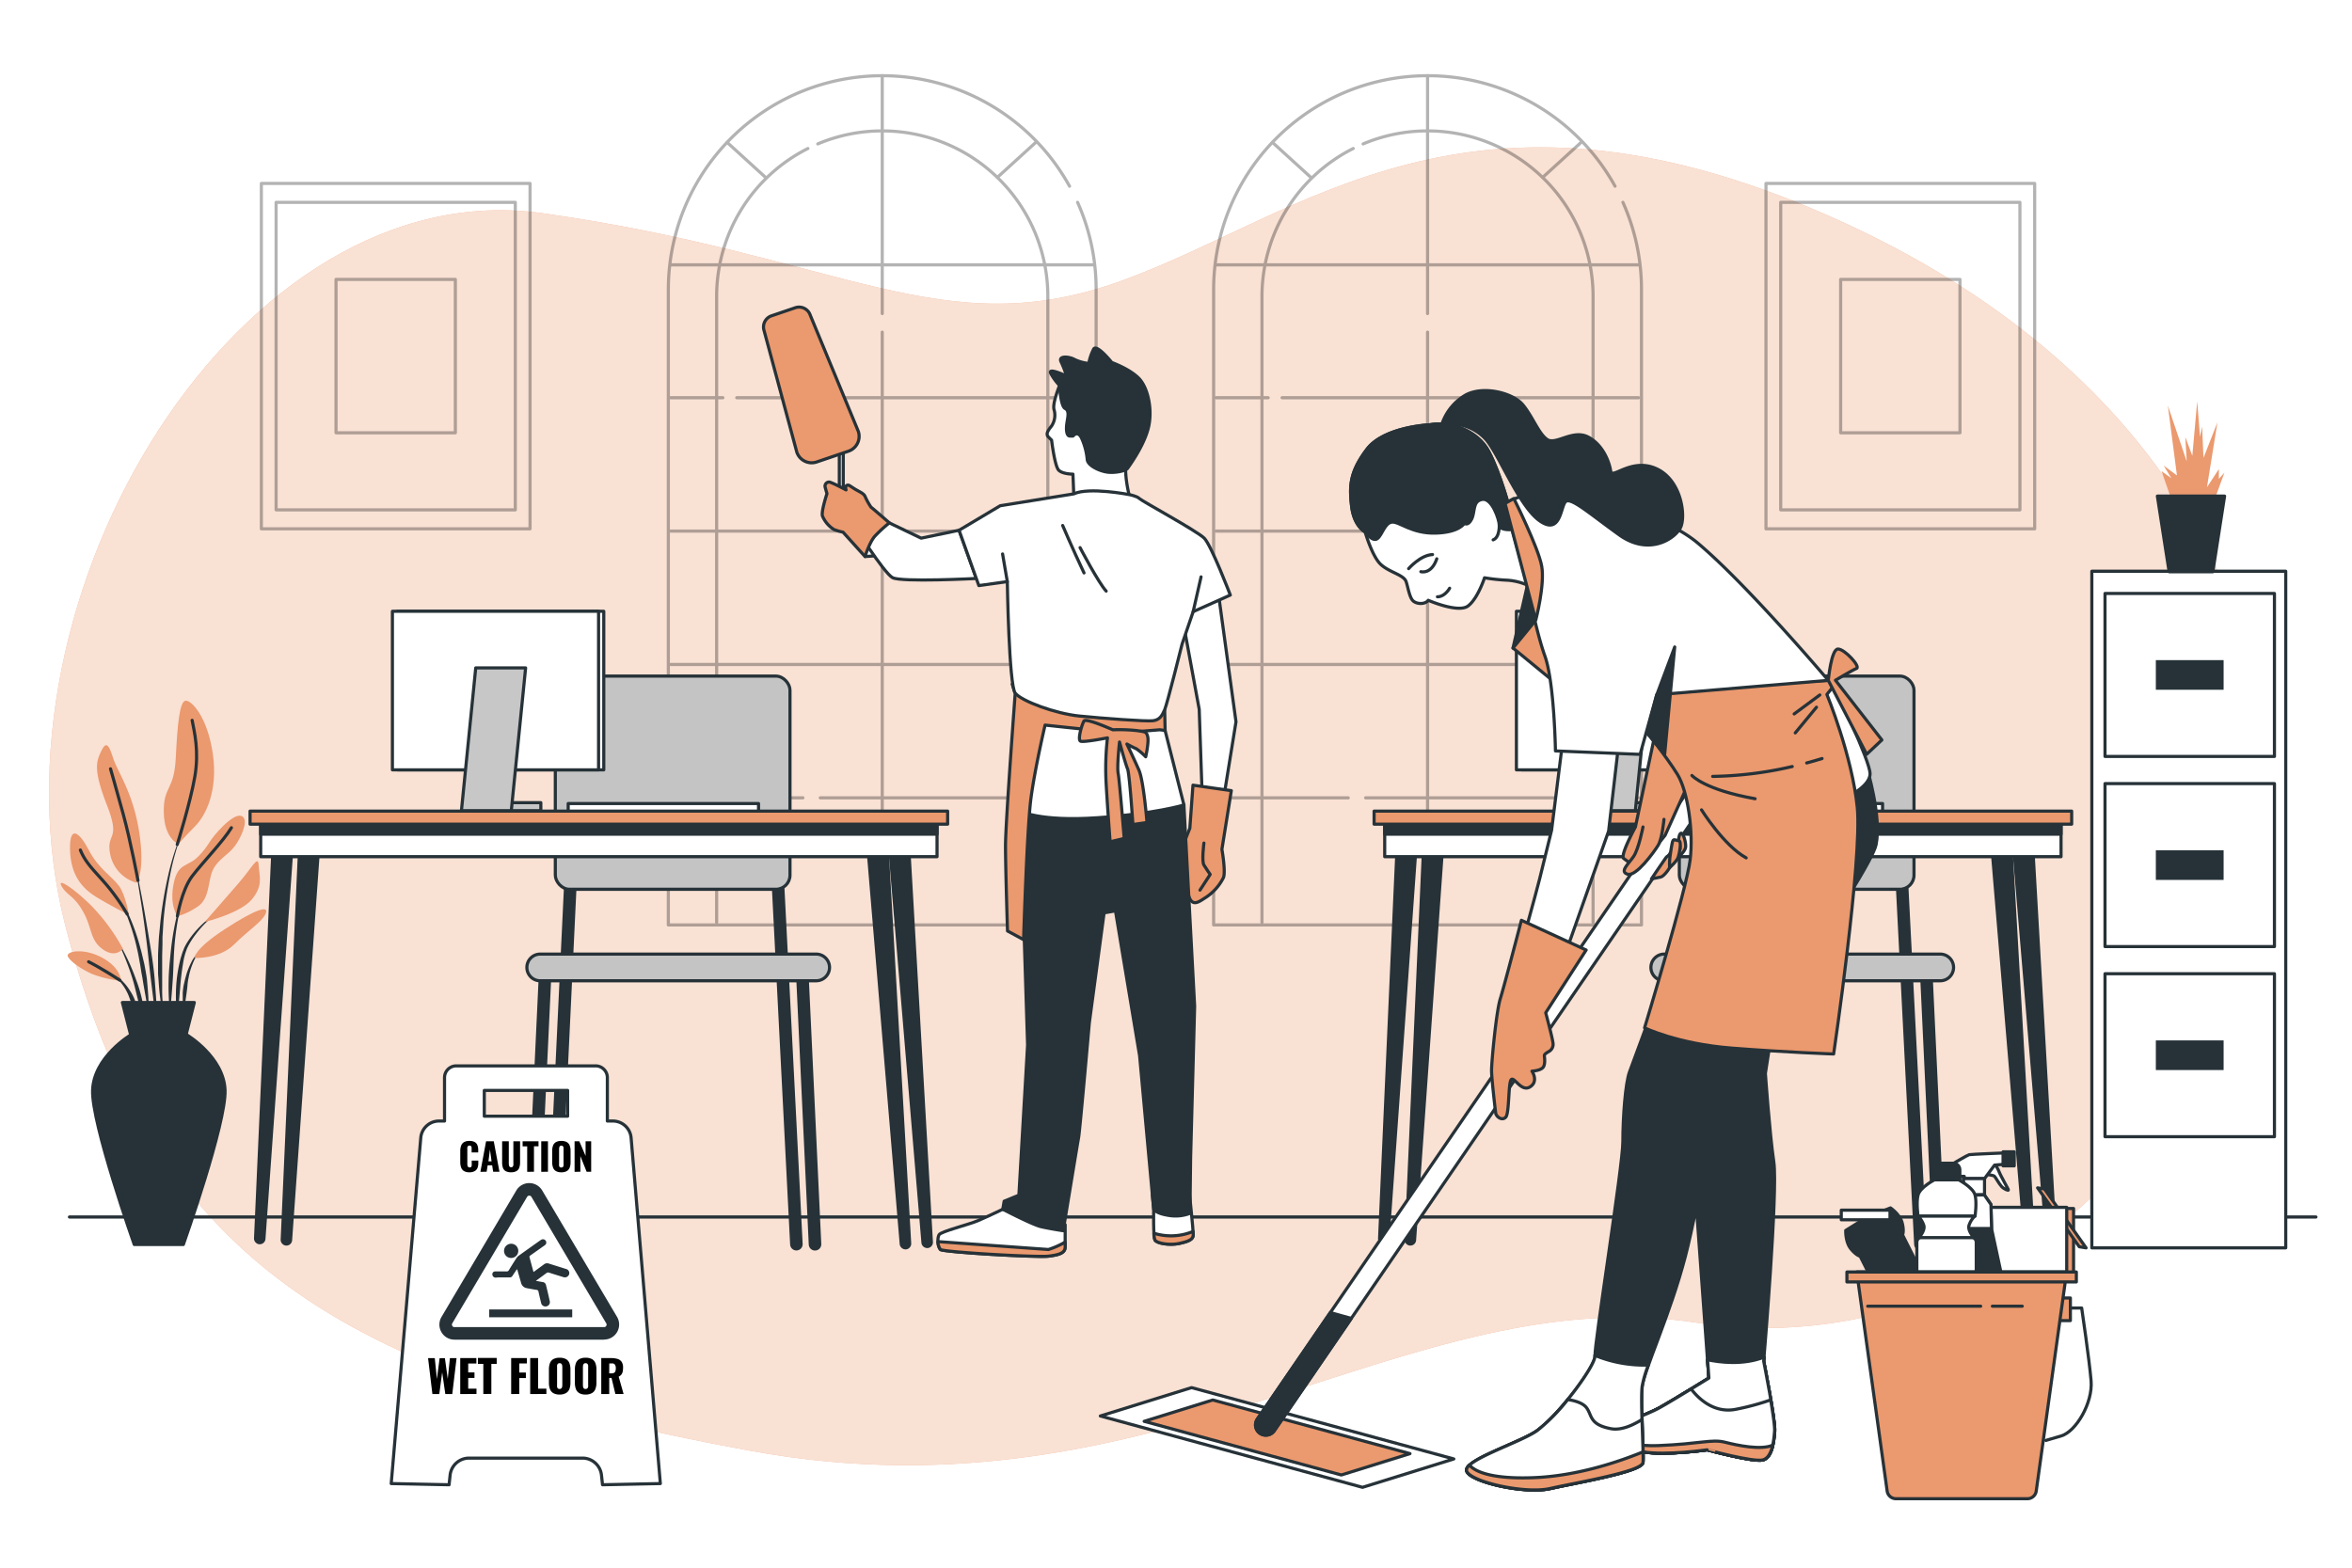 <svg class="animated" id="freepik_stories-cleaning-service" xmlns="http://www.w3.org/2000/svg" viewBox="0 0 750 500" version="1.1" xmlns:xlink="http://www.w3.org/1999/xlink" xmlns:svgjs="http://svgjs.com/svgjs"><style>svg#freepik_stories-cleaning-service:not(.animated) .animable {opacity: 0;}svg#freepik_stories-cleaning-service.animated #freepik--background-simple--inject-4 {animation: 1s 1 forwards cubic-bezier(.36,-0.01,.5,1.38) fadeIn;animation-delay: 0s;}svg#freepik_stories-cleaning-service.animated #freepik--Windows--inject-4 {animation: 1s 1 forwards cubic-bezier(.36,-0.01,.5,1.38) zoomIn;animation-delay: 0s;}svg#freepik_stories-cleaning-service.animated #freepik--Floor--inject-4 {animation: 1s 1 forwards cubic-bezier(.36,-0.01,.5,1.38) lightSpeedRight;animation-delay: 0s;}svg#freepik_stories-cleaning-service.animated #freepik--Plant--inject-4 {animation: 1s 1 forwards cubic-bezier(.36,-0.01,.5,1.38) lightSpeedLeft;animation-delay: 0s;}svg#freepik_stories-cleaning-service.animated #freepik--Pictures--inject-4 {animation: 1s 1 forwards cubic-bezier(.36,-0.01,.5,1.38) slideDown;animation-delay: 0s;}svg#freepik_stories-cleaning-service.animated #freepik--file-cabinet--inject-4 {animation: 1s 1 forwards cubic-bezier(.36,-0.01,.5,1.38) slideLeft;animation-delay: 0s;}svg#freepik_stories-cleaning-service.animated #freepik--table-2--inject-4 {animation: 1s 1 forwards cubic-bezier(.36,-0.01,.5,1.38) slideRight;animation-delay: 0s;}svg#freepik_stories-cleaning-service.animated #freepik--table-1--inject-4 {animation: 1s 1 forwards cubic-bezier(.36,-0.01,.5,1.38) slideRight;animation-delay: 0s;}svg#freepik_stories-cleaning-service.animated #freepik--character-2--inject-4 {animation: 1s 1 forwards cubic-bezier(.36,-0.01,.5,1.38) fadeIn;animation-delay: 0s;}svg#freepik_stories-cleaning-service.animated #freepik--character-1--inject-4 {animation: 1s 1 forwards cubic-bezier(.36,-0.01,.5,1.38) fadeIn;animation-delay: 0s;}svg#freepik_stories-cleaning-service.animated #freepik--Bucket--inject-4 {animation: 1s 1 forwards cubic-bezier(.36,-0.01,.5,1.38) zoomOut;animation-delay: 0s;}svg#freepik_stories-cleaning-service.animated #freepik--Sign--inject-4 {animation: 1s 1 forwards cubic-bezier(.36,-0.01,.5,1.38) zoomIn;animation-delay: 0s;}            @keyframes fadeIn {                0% {                    opacity: 0;                }                100% {                    opacity: 1;                }            }                    @keyframes zoomIn {                0% {                    opacity: 0;                    transform: scale(0.5);                }                100% {                    opacity: 1;                    transform: scale(1);                }            }                    @keyframes lightSpeedRight {              from {                transform: translate3d(50%, 0, 0) skewX(-20deg);                opacity: 0;              }              60% {                transform: skewX(10deg);                opacity: 1;              }              80% {                transform: skewX(-2deg);              }              to {                opacity: 1;                transform: translate3d(0, 0, 0);              }            }                    @keyframes lightSpeedLeft {              from {                transform: translate3d(-50%, 0, 0) skewX(20deg);                opacity: 0;              }              60% {                transform: skewX(-10deg);                opacity: 1;              }              80% {                transform: skewX(2deg);              }              to {                opacity: 1;                transform: translate3d(0, 0, 0);              }            }                    @keyframes slideDown {                0% {                    opacity: 0;                    transform: translateY(-30px);                }                100% {                    opacity: 1;                    transform: translateY(0);                }            }                    @keyframes slideLeft {                0% {                    opacity: 0;                    transform: translateX(-30px);                }                100% {                    opacity: 1;                    transform: translateX(0);                }            }                    @keyframes slideRight {                0% {                    opacity: 0;                    transform: translateX(30px);                }                100% {                    opacity: 1;                    transform: translateX(0);                }            }                    @keyframes zoomOut {                0% {                    opacity: 0;                    transform: scale(1.5);                }                100% {                    opacity: 1;                    transform: scale(1);                }            }        </style><g id="freepik--background-simple--inject-4" class="animable" style="transform-origin: 367.302px 257.157px;"><path d="M713.57,200.9S697.55,119.21,583,68.76s-167.54-.24-225.11,20.7S269.12,81.58,173,68-6.36,189.68,20.87,295.39s87.29,143.35,218.62,167.37,209-55.26,301.91-40.84S744.8,355.45,713.57,200.9Z" style="fill: rgb(235, 153, 110); transform-origin: 367.302px 257.157px;" id="ellodkgimvs7n" class="animable"></path><g id="el0w11uejrpeil"><path d="M713.57,200.9S697.55,119.21,583,68.76s-167.54-.24-225.11,20.7S269.12,81.58,173,68-6.36,189.68,20.87,295.39s87.29,143.35,218.62,167.37,209-55.26,301.91-40.84S744.8,355.45,713.57,200.9Z" style="fill: rgb(255, 255, 255); opacity: 0.7; transform-origin: 367.302px 257.157px;" class="animable"></path></g></g><g id="freepik--Windows--inject-4" class="animable" style="transform-origin: 368.275px 159.575px;"><g id="eld39i7lmhjno"><g style="opacity: 0.3; transform-origin: 281.325px 159.575px;" class="animable"><path d="M343.62,64.53a68,68,0,0,1,5.91,27.82V295H213.12V92.35a68.2,68.2,0,0,1,68.21-68.2h0a68.19,68.19,0,0,1,59.72,35.24" style="fill: none; stroke: rgb(0, 0, 0); stroke-linecap: round; stroke-linejoin: round; transform-origin: 281.325px 159.575px;" id="elgs0kjhtfyyo" class="animable"></path><path d="M260.77,45.9a52.72,52.72,0,0,1,20.56-4.15h0a52.8,52.8,0,0,1,52.8,52.8v199.7" style="fill: none; stroke: rgb(0, 0, 0); stroke-linecap: round; stroke-linejoin: round; transform-origin: 297.45px 168px;" id="el1prewphjlcu" class="animable"></path><path d="M228.52,294.25V94.55a52.79,52.79,0,0,1,29.11-47.19" style="fill: none; stroke: rgb(0, 0, 0); stroke-linecap: round; stroke-linejoin: round; transform-origin: 243.075px 170.805px;" id="elpxbhm0kw4kj" class="animable"></path><line x1="281.33" y1="105.93" x2="281.33" y2="294.62" style="fill: none; stroke: rgb(0, 0, 0); stroke-linecap: round; stroke-linejoin: round; transform-origin: 281.33px 200.275px;" id="elum5o52fp67" class="animable"></line><line x1="281.33" y1="24.15" x2="281.33" y2="100.01" style="fill: none; stroke: rgb(0, 0, 0); stroke-linecap: round; stroke-linejoin: round; transform-origin: 281.33px 62.08px;" id="ely0er6nw80b" class="animable"></line><line x1="213.86" y1="84.47" x2="348.62" y2="84.47" style="fill: none; stroke: rgb(0, 0, 0); stroke-linecap: round; stroke-linejoin: round; transform-origin: 281.24px 84.47px;" id="elw6imz6ym4t" class="animable"></line><line x1="234.94" y1="126.85" x2="348.62" y2="126.85" style="fill: none; stroke: rgb(0, 0, 0); stroke-linecap: round; stroke-linejoin: round; transform-origin: 291.78px 126.85px;" id="elg4hfshsyo9g" class="animable"></line><line x1="213.86" y1="126.85" x2="230.5" y2="126.85" style="fill: none; stroke: rgb(0, 0, 0); stroke-linecap: round; stroke-linejoin: round; transform-origin: 222.18px 126.85px;" id="elrlu6zihisgg" class="animable"></line><line x1="213.86" y1="169.39" x2="348.62" y2="169.39" style="fill: none; stroke: rgb(0, 0, 0); stroke-linecap: round; stroke-linejoin: round; transform-origin: 281.24px 169.39px;" id="el66fdun13f67" class="animable"></line><line x1="327.79" y1="211.93" x2="348.62" y2="211.93" style="fill: none; stroke: rgb(0, 0, 0); stroke-linecap: round; stroke-linejoin: round; transform-origin: 338.205px 211.93px;" id="ela61f6j9c9lc" class="animable"></line><line x1="213.86" y1="211.93" x2="321.51" y2="211.93" style="fill: none; stroke: rgb(0, 0, 0); stroke-linecap: round; stroke-linejoin: round; transform-origin: 267.685px 211.93px;" id="elhv3ggcjhtmb" class="animable"></line><line x1="261.57" y1="254.46" x2="348.62" y2="254.46" style="fill: none; stroke: rgb(0, 0, 0); stroke-linecap: round; stroke-linejoin: round; transform-origin: 305.095px 254.46px;" id="el5fxk0hknlxm" class="animable"></line><line x1="213.86" y1="254.46" x2="256.02" y2="254.46" style="fill: none; stroke: rgb(0, 0, 0); stroke-linecap: round; stroke-linejoin: round; transform-origin: 234.94px 254.46px;" id="elbeoewn2pdcw" class="animable"></line><line x1="231.88" y1="45.43" x2="244.1" y2="56.56" style="fill: none; stroke: rgb(0, 0, 0); stroke-linecap: round; stroke-linejoin: round; transform-origin: 237.99px 50.995px;" id="elng6hq4vw2n" class="animable"></line><line x1="330.27" y1="45.43" x2="318.05" y2="56.56" style="fill: none; stroke: rgb(0, 0, 0); stroke-linecap: round; stroke-linejoin: round; transform-origin: 324.16px 50.995px;" id="elwf4pfwf9pb" class="animable"></line></g></g><g id="elnc9of9v7o4"><g style="opacity: 0.3; transform-origin: 455.215px 159.575px;" class="animable"><path d="M517.51,64.53a68,68,0,0,1,5.92,27.82V295H387V92.35a68.2,68.2,0,0,1,68.21-68.2h0A68.21,68.21,0,0,1,515,59.39" style="fill: none; stroke: rgb(0, 0, 0); stroke-linecap: round; stroke-linejoin: round; transform-origin: 455.215px 159.575px;" id="elerh2i6bnn9r" class="animable"></path><path d="M434.67,45.9a52.63,52.63,0,0,1,20.55-4.15h0A52.81,52.81,0,0,1,508,94.55v199.7" style="fill: none; stroke: rgb(0, 0, 0); stroke-linecap: round; stroke-linejoin: round; transform-origin: 471.335px 168px;" id="el618zjhc4bnv" class="animable"></path><path d="M402.42,294.25V94.55a52.78,52.78,0,0,1,29.1-47.19" style="fill: none; stroke: rgb(0, 0, 0); stroke-linecap: round; stroke-linejoin: round; transform-origin: 416.97px 170.805px;" id="elnpqc3up7r2c" class="animable"></path><line x1="455.22" y1="105.93" x2="455.22" y2="294.62" style="fill: none; stroke: rgb(0, 0, 0); stroke-linecap: round; stroke-linejoin: round; transform-origin: 455.22px 200.275px;" id="elwxg3oltzkrq" class="animable"></line><line x1="455.22" y1="24.15" x2="455.22" y2="100.01" style="fill: none; stroke: rgb(0, 0, 0); stroke-linecap: round; stroke-linejoin: round; transform-origin: 455.22px 62.08px;" id="el8vxwyst8jmm" class="animable"></line><line x1="387.75" y1="84.47" x2="522.51" y2="84.47" style="fill: none; stroke: rgb(0, 0, 0); stroke-linecap: round; stroke-linejoin: round; transform-origin: 455.13px 84.47px;" id="elta2y6ogg75" class="animable"></line><line x1="408.83" y1="126.85" x2="522.51" y2="126.85" style="fill: none; stroke: rgb(0, 0, 0); stroke-linecap: round; stroke-linejoin: round; transform-origin: 465.67px 126.85px;" id="elukss41ni7dl" class="animable"></line><line x1="387.75" y1="126.85" x2="404.39" y2="126.85" style="fill: none; stroke: rgb(0, 0, 0); stroke-linecap: round; stroke-linejoin: round; transform-origin: 396.07px 126.85px;" id="el7hvy5d6qriq" class="animable"></line><line x1="387.75" y1="169.39" x2="522.51" y2="169.39" style="fill: none; stroke: rgb(0, 0, 0); stroke-linecap: round; stroke-linejoin: round; transform-origin: 455.13px 169.39px;" id="elmopfnw1r8u" class="animable"></line><line x1="501.69" y1="211.93" x2="522.51" y2="211.93" style="fill: none; stroke: rgb(0, 0, 0); stroke-linecap: round; stroke-linejoin: round; transform-origin: 512.1px 211.93px;" id="elam6zfs40gof" class="animable"></line><line x1="387.75" y1="211.93" x2="495.4" y2="211.93" style="fill: none; stroke: rgb(0, 0, 0); stroke-linecap: round; stroke-linejoin: round; transform-origin: 441.575px 211.93px;" id="elyd53seocxra" class="animable"></line><line x1="435.47" y1="254.46" x2="522.51" y2="254.46" style="fill: none; stroke: rgb(0, 0, 0); stroke-linecap: round; stroke-linejoin: round; transform-origin: 478.99px 254.46px;" id="elaeotvwez2b" class="animable"></line><line x1="387.75" y1="254.46" x2="429.92" y2="254.46" style="fill: none; stroke: rgb(0, 0, 0); stroke-linecap: round; stroke-linejoin: round; transform-origin: 408.835px 254.46px;" id="el7mndda2et6a" class="animable"></line><line x1="405.77" y1="45.43" x2="417.99" y2="56.56" style="fill: none; stroke: rgb(0, 0, 0); stroke-linecap: round; stroke-linejoin: round; transform-origin: 411.88px 50.995px;" id="el7hmxsk7ej7c" class="animable"></line><line x1="504.16" y1="45.43" x2="491.94" y2="56.56" style="fill: none; stroke: rgb(0, 0, 0); stroke-linecap: round; stroke-linejoin: round; transform-origin: 498.05px 50.995px;" id="elu56mesid3id" class="animable"></line></g></g></g><g id="freepik--Floor--inject-4" class="animable" style="transform-origin: 380.325px 388.15px;"><line x1="22.14" y1="388.15" x2="738.51" y2="388.15" style="fill: none; stroke: rgb(38, 50, 56); stroke-linecap: round; stroke-linejoin: round; transform-origin: 380.325px 388.15px;" id="ely4pv9ljwh0n" class="animable"></line></g><g id="freepik--Plant--inject-4" class="animable" style="transform-origin: 52.135px 310.198px;"><path d="M58.2,265.23h0a.08.08,0,0,0,0-.09.08.08,0,0,0-.09,0,85.86,85.86,0,0,0-4.47,14,129.44,129.44,0,0,0-2.46,14.52l-.35,3.68c-.06.61-.12,1.22-.17,1.83l-.1,1.84c-.05,1.23-.13,2.46-.16,3.69l0,3.69,0,1.84c0,.62.07,1.23.12,1.84.09,1.23.16,2.46.28,3.68.23,2.45.6,4.88,1,7.3a.06.06,0,0,0,.06.06.06.06,0,0,0,.06-.07h0c0-1.23,0-2.45-.08-3.68s-.14-2.44-.13-3.66,0-2.44,0-3.66l0-1.83,0-1.83,0-3.66.1-3.65,0-1.83c0-.61.07-1.22.1-1.82l.22-3.66a130.75,130.75,0,0,1,2.07-14.48A84.11,84.11,0,0,1,58.2,265.23Z" style="fill: rgb(38, 50, 56); transform-origin: 54.307px 294.118px;" id="eli6avxwsrz" class="animable"></path><path d="M58.72,284.35a.07.07,0,0,0,0-.08.06.06,0,0,0-.08,0,86.77,86.77,0,0,0-2.6,9.28,87.73,87.73,0,0,0-1.54,9.54c-.32,3.2-.68,6.41-.73,9.62a81.84,81.84,0,0,0,.35,9.65.06.06,0,0,0,.05.06.08.08,0,0,0,.08-.06c.37-3.2.59-6.4.82-9.59s.25-6.4.46-9.59a84.6,84.6,0,0,1,1.14-9.5A88.58,88.58,0,0,1,58.72,284.35Z" style="fill: rgb(38, 50, 56); transform-origin: 56.241px 303.337px;" id="elp0x594c61x9" class="animable"></path><path d="M69.32,291.07a.07.07,0,0,0-.09,0,32.62,32.62,0,0,0-7.09,6.18,29.36,29.36,0,0,0-2.77,3.85l-.57,1.08-.44,1.12a11.6,11.6,0,0,0-.39,1.13c-.11.38-.24.76-.35,1.14a45.73,45.73,0,0,0-1.46,9.35,53.81,53.81,0,0,0,.35,9.41.06.06,0,0,0,.06.06s.07,0,.07-.06l.81-9.32a82.74,82.74,0,0,1,1.18-9.19c.08-.38.19-.74.28-1.11a10,10,0,0,1,.33-1.1l.38-1.08.49-1a26.67,26.67,0,0,1,2.54-3.85,32.18,32.18,0,0,1,6.65-6.48h0A.07.07,0,0,0,69.32,291.07Z" style="fill: rgb(38, 50, 56); transform-origin: 62.724px 307.722px;" id="elvheewrv1lb" class="animable"></path><path d="M64.19,303.05A10.34,10.34,0,0,0,61,306.92a22.58,22.58,0,0,0-1.81,4.75c-.12.4-.22.81-.31,1.23l-.29,1.24a21.26,21.26,0,0,0-.32,2.51c0,.85,0,1.69,0,2.54a21.31,21.31,0,0,0,.34,2.51.06.06,0,0,0,0,.06.08.08,0,0,0,.08-.06,24.17,24.17,0,0,0,.44-2.47c.13-.82.26-1.64.36-2.45s.23-1.63.29-2.45.17-1.63.35-2.43a22,22,0,0,1,1.38-4.7,10.34,10.34,0,0,1,2.71-4h0a.06.06,0,0,0,0-.08A.07.07,0,0,0,64.19,303.05Z" style="fill: rgb(38, 50, 56); transform-origin: 61.253px 312.405px;" id="elr96fyd0mpzf" class="animable"></path><path d="M49.33,312.38c-.35-4.13-1-8.23-1.68-12.32s-1.36-8.18-2.11-12.26-1.58-8.13-2.46-12.18a.08.08,0,0,0-.08-.05.07.07,0,0,0,0,.08c.71,4.08,1.35,8.17,2,12.26s1.2,8.19,1.72,12.29.9,8.22,1.41,12.32l1.52,12.32a.06.06,0,0,0,.06.05s.06,0,.07-.06c0-1,0-2.07.07-3.11s0-2.08-.06-3.12C49.66,316.52,49.48,314.45,49.33,312.38Z" style="fill: rgb(38, 50, 56); transform-origin: 46.433px 300.23px;" id="elrexq07o16bh" class="animable"></path><path d="M46.85,312.32c-.22-1.64-.53-3.26-.84-4.89L45.43,305c-.19-.81-.37-1.62-.61-2.41a67.53,67.53,0,0,0-3.16-9.41l-.49-1.14L40.61,291c-.35-.75-.77-1.47-1.17-2.19a18.65,18.65,0,0,0-3-4,.06.06,0,0,0-.09.09h0A18.34,18.34,0,0,1,39.1,289c.36.73.74,1.46,1,2.22l.48,1.12.43,1.15a67.15,67.15,0,0,1,2.76,9.41c.38,1.6.63,3.22.94,4.82l.38,2.43c.14.8.32,1.61.43,2.42.26,1.61.55,3.23.84,4.85s.54,3.24.89,4.86a.06.06,0,0,0,.06.06s.06,0,.07-.07c0-1.65,0-3.31-.12-5S47,314,46.85,312.32Z" style="fill: rgb(38, 50, 56); transform-origin: 41.856px 303.566px;" id="elb1v6fkytkwj" class="animable"></path><path d="M43.42,312.54a68.32,68.32,0,0,0-2.62-6.38,57,57,0,0,0-3.29-6.05.1.1,0,0,0-.09,0,.07.07,0,0,0,0,.09,59,59,0,0,1,2.81,6.23c.84,2.12,1.6,4.27,2.23,6.45s1.11,4.4,1.69,6.59,1.1,4.39,1.78,6.61a.06.06,0,0,0,.06.05A.07.07,0,0,0,46,326a32.4,32.4,0,0,0-.64-6.88A43.08,43.08,0,0,0,43.42,312.54Z" style="fill: rgb(38, 50, 56); transform-origin: 41.722px 313.115px;" id="elk0lvc13jr2h" class="animable"></path><path d="M43.28,319.77A14.74,14.74,0,0,0,41.46,316a15.93,15.93,0,0,0-2.65-3.3,12.23,12.23,0,0,0-1.69-1.27,6.71,6.71,0,0,0-1.91-.86.07.07,0,0,0-.08,0,.07.07,0,0,0,0,.09h0a9.59,9.59,0,0,1,3.18,2.47,15.49,15.49,0,0,1,2.21,3.34c.63,1.19.95,2.5,1.5,3.73.24.63.48,1.26.75,1.89a16.59,16.59,0,0,0,.84,1.91h0a.1.1,0,0,0,.05,0,.07.07,0,0,0,.07-.07,14.83,14.83,0,0,0-.08-2.11A20.47,20.47,0,0,0,43.28,319.77Z" style="fill: rgb(38, 50, 56); transform-origin: 39.426px 317.28px;" id="ellwzmcxwcg8c" class="animable"></path><path d="M43.54,281.55a11.8,11.8,0,0,1-8.35-8.87c-1.56-7.3,3.48-4.17-1-15.65S30.67,243,32.24,239.65s2.43-2.26,3.82,2.09,6.43,11.12,8.35,23.81S43.54,281.55,43.54,281.55Z" style="fill: rgb(235, 153, 110); transform-origin: 38.008px 259.618px;" id="elbvk4mkeub9" class="animable"></path><path d="M56.92,269.2s-4.52-1.56-4.69-10.08,3.3-6.78,3.82-17.38,1.22-18.08,3.13-18.26,7,5.22,8.69,17-2.26,19.64-5.73,23.12S56.92,269.2,56.92,269.2Z" style="fill: rgb(235, 153, 110); transform-origin: 60.249px 246.338px;" id="elwn58dgzz2ip" class="animable"></path><path d="M41.1,291.8s-1-6.26-3.13-9.21-6.6-5.56-9.56-11.3-6.26-8.52-6.08-.35,3.82,12.34,8.34,15.13S41.1,291.8,41.1,291.8Z" style="fill: rgb(235, 153, 110); transform-origin: 31.712px 278.817px;" id="elv2uvjiiyyr" class="animable"></path><path d="M39.19,302.58a62.4,62.4,0,0,0-10.26-13.91c-6.08-5.91-10.95-8.86-9.21-5.91s3.82,2.78,6.78,8,2.09,9,6.26,12S39.19,302.58,39.19,302.58Z" style="fill: rgb(235, 153, 110); transform-origin: 29.276px 292.826px;" id="el221fh0alby6" class="animable"></path><path d="M38.67,312.84c-.18-.52-.35-4.35-6.26-7.48s-11.47-1.91-10.78-.34,4.35,4.17,8,5.73A36.67,36.67,0,0,0,38.67,312.84Z" style="fill: rgb(235, 153, 110); transform-origin: 30.121px 308.126px;" id="el54u8s1psqce" class="animable"></path><path d="M56.57,292.15s-2.6-3.3-1.21-10.26,4.52-5.21,8-8.86,2.79-4.17,6.26-8,6.61-5.91,8-4.35-.7,6.44-2.78,9.22-5.39,4.17-7,7.65-.86,9-4.86,11.65S56.57,292.15,56.57,292.15Z" style="fill: rgb(235, 153, 110); transform-origin: 66.51px 276.154px;" id="elqi3uyo52ga" class="animable"></path><path d="M65.27,294.06s6.26-7.12,10.78-12.34,6.25-9.21,6.43-5.74,1.56,6.26-2.09,10.78S65.27,294.06,65.27,294.06Z" style="fill: rgb(235, 153, 110); transform-origin: 74.077px 284.368px;" id="elkzlcokonb2" class="animable"></path><path d="M62,305.54s-.17-2.78,9.74-9.22,14.08-7.65,13-5-5.39,5.22-10.09,9.91S62,305.54,62,305.54Z" style="fill: rgb(235, 153, 110); transform-origin: 73.453px 297.777px;" id="elfupca86hrzh" class="animable"></path><path d="M44,280.81s-2.33-12.48-4.76-21.34-4-14.26-4-14.26" style="fill: none; stroke: rgb(38, 50, 56); stroke-linecap: round; stroke-linejoin: round; transform-origin: 39.62px 263.01px;" id="elw9g94kp3tqs" class="animable"></path><path d="M56.52,269.33s4.23-13.51,5.62-21.68-.18-14.26-.87-17.91" style="fill: none; stroke: rgb(38, 50, 56); stroke-linecap: round; stroke-linejoin: round; transform-origin: 59.608px 249.535px;" id="eln0w9v3u1bln" class="animable"></path><path d="M40.55,291.54a65.86,65.86,0,0,0-6.4-9.12c-3.83-4.52-6.78-7-8.52-11.3" style="fill: none; stroke: rgb(38, 50, 56); stroke-linecap: round; stroke-linejoin: round; transform-origin: 33.09px 281.33px;" id="elt0isiiazhm9" class="animable"></path><path d="M56.57,292.15s1.4-8.34,4.7-12.69S71.18,268.33,73.79,264" style="fill: none; stroke: rgb(38, 50, 56); stroke-linecap: round; stroke-linejoin: round; transform-origin: 65.18px 278.075px;" id="elhxk5g3uzqkc" class="animable"></path><path d="M38.26,312.65s-5.85-3.81-10-5.9" style="fill: none; stroke: rgb(38, 50, 56); stroke-linecap: round; stroke-linejoin: round; transform-origin: 33.26px 309.7px;" id="el44a5a6bg6j8" class="animable"></path><path d="M71.76,347.69c-.4-10.55-12.12-17.58-12.12-17.58h-18s-11.72,7-12.11,17.58,13.28,49.23,13.28,49.23H58.47S72.15,358.24,71.76,347.69Z" style="fill: rgb(38, 50, 56); stroke: rgb(38, 50, 56); stroke-linecap: round; stroke-linejoin: round; transform-origin: 50.645px 363.515px;" id="eliewmd3nfgtq" class="animable"></path><polygon points="61.96 319.74 39.03 319.74 41.68 330.11 59.31 330.11 61.96 319.74" style="fill: rgb(38, 50, 56); stroke: rgb(38, 50, 56); stroke-linecap: round; stroke-linejoin: round; transform-origin: 50.495px 324.925px;" id="elbag5ohlsda" class="animable"></polygon></g><g id="freepik--Pictures--inject-4" class="animable" style="transform-origin: 366.075px 113.58px;"><g id="el1q854r0gb2y"><g style="opacity: 0.3; transform-origin: 605.97px 113.58px;" class="animable"><rect x="563.13" y="58.5" width="85.68" height="110.16" style="fill: none; stroke: rgb(0, 0, 0); stroke-linecap: round; stroke-linejoin: round; transform-origin: 605.97px 113.58px;" id="el4qjmdztll5o" class="animable"></rect><rect x="567.83" y="64.53" width="76.28" height="98.08" style="fill: none; stroke: rgb(0, 0, 0); stroke-linecap: round; stroke-linejoin: round; transform-origin: 605.97px 113.57px;" id="el2u2mnc3iumy" class="animable"></rect><rect x="586.94" y="89.11" width="38.05" height="48.92" style="fill: none; stroke: rgb(0, 0, 0); stroke-linecap: round; stroke-linejoin: round; transform-origin: 605.965px 113.57px;" id="eldfa6if7lfe" class="animable"></rect></g></g><g id="el5c3jvrsf0wy"><g style="opacity: 0.3; transform-origin: 126.18px 113.58px;" class="animable"><rect x="83.34" y="58.5" width="85.68" height="110.16" style="fill: none; stroke: rgb(0, 0, 0); stroke-linecap: round; stroke-linejoin: round; transform-origin: 126.18px 113.58px;" id="eleorwxvcsfbr" class="animable"></rect><rect x="88.04" y="64.53" width="76.28" height="98.08" style="fill: none; stroke: rgb(0, 0, 0); stroke-linecap: round; stroke-linejoin: round; transform-origin: 126.18px 113.57px;" id="elagrf4nqo7f9" class="animable"></rect><rect x="107.15" y="89.11" width="38.05" height="48.92" style="fill: none; stroke: rgb(0, 0, 0); stroke-linecap: round; stroke-linejoin: round; transform-origin: 126.175px 113.57px;" id="el8424byt5n5l" class="animable"></rect></g></g></g><g id="freepik--file-cabinet--inject-4" class="animable" style="transform-origin: 697.955px 263.005px;"><g id="elyyum081ayms"><rect x="667.04" y="182.19" width="61.83" height="215.8" style="fill: rgb(255, 255, 255); stroke: rgb(38, 50, 56); stroke-linecap: round; stroke-linejoin: round; transform-origin: 697.955px 290.09px; transform: rotate(180deg);" class="animable"></rect></g><g id="el6xk9kwz2abs"><rect x="671.24" y="189.28" width="54.03" height="51.98" style="fill: rgb(255, 255, 255); stroke: rgb(38, 50, 56); stroke-linecap: round; stroke-linejoin: round; transform-origin: 698.255px 215.27px; transform: rotate(180deg);" class="animable"></rect></g><g id="el0bc0xcue8gca"><rect x="687.45" y="210.54" width="21.61" height="9.45" style="fill: rgb(38, 50, 56); transform-origin: 698.255px 215.265px; transform: rotate(180deg);" class="animable"></rect></g><g id="elj0k1rz7alpg"><rect x="671.24" y="249.92" width="54.03" height="51.98" style="fill: rgb(255, 255, 255); stroke: rgb(38, 50, 56); stroke-linecap: round; stroke-linejoin: round; transform-origin: 698.255px 275.91px; transform: rotate(180deg);" class="animable"></rect></g><g id="el0jkxq7w1vz4c"><rect x="687.45" y="271.19" width="21.61" height="9.45" style="fill: rgb(38, 50, 56); transform-origin: 698.255px 275.915px; transform: rotate(180deg);" class="animable"></rect></g><g id="elbnaercg4hqd"><rect x="671.24" y="310.56" width="54.03" height="51.98" style="fill: rgb(255, 255, 255); stroke: rgb(38, 50, 56); stroke-linecap: round; stroke-linejoin: round; transform-origin: 698.255px 336.55px; transform: rotate(180deg);" class="animable"></rect></g><g id="elg9eklomvoas"><rect x="687.45" y="331.83" width="21.61" height="9.45" style="fill: rgb(38, 50, 56); transform-origin: 698.255px 336.555px; transform: rotate(180deg);" class="animable"></rect></g><polyline points="705.98 159.87 709.32 150.74 707.54 152.74 707.54 149.62 703.75 155.41 707.09 134.7 702.64 146.06 702.2 136.04 701.53 139.38 700.64 128.02 699.08 145.39 696.85 139.38 697.3 147.17 691.28 129.36 694.18 151.63 689.95 148.51 692.4 152.52 689.28 150.29 692.84 160.53 705.76 160.76" style="fill: rgb(235, 153, 110); transform-origin: 699.3px 144.39px;" id="elwjx66oi56fs" class="animable"></polyline><polygon points="691.69 182.35 705.62 182.35 709.37 158.23 687.94 158.23 691.69 182.35" style="fill: rgb(38, 50, 56); stroke: rgb(38, 50, 56); stroke-linecap: round; stroke-linejoin: round; transform-origin: 698.655px 170.29px;" id="el30d73qm6bm1" class="animable"></polygon></g><g id="freepik--table-2--inject-4" class="animable" style="transform-origin: 549.39px 296.476px;"><line x1="528.21" y1="396.85" x2="532.4" y2="307.54" style="fill: none; stroke: rgb(38, 50, 56); stroke-linecap: round; stroke-miterlimit: 10; stroke-width: 4px; transform-origin: 530.305px 352.195px;" id="eli9znhrurppa" class="animable"></line><line x1="534.85" y1="396.82" x2="540.43" y2="279.25" style="fill: none; stroke: rgb(38, 50, 56); stroke-linecap: round; stroke-miterlimit: 10; stroke-width: 4px; transform-origin: 537.64px 338.035px;" id="elk816092abcl" class="animable"></line><line x1="612.38" y1="396.82" x2="606.44" y2="280.64" style="fill: none; stroke: rgb(38, 50, 56); stroke-linecap: round; stroke-miterlimit: 10; stroke-width: 4px; transform-origin: 609.41px 338.73px;" id="elj4hhhiuilb" class="animable"></line><line x1="618.32" y1="396.85" x2="614.12" y2="307.54" style="fill: none; stroke: rgb(38, 50, 56); stroke-linecap: round; stroke-miterlimit: 10; stroke-width: 4px; transform-origin: 616.22px 352.195px;" id="els5is8rp7go" class="animable"></line><rect x="535.5" y="215.63" width="74.83" height="68" rx="4.5" style="fill: rgb(196, 196, 196); stroke: rgb(38, 50, 56); stroke-linecap: round; stroke-linejoin: round; transform-origin: 572.915px 249.63px;" id="ellhfai6f2mes" class="animable"></rect><path d="M618.69,312.81h-88a4.26,4.26,0,0,1-4.25-4.26h0a4.26,4.26,0,0,1,4.25-4.25h88a4.26,4.26,0,0,1,4.26,4.25h0A4.26,4.26,0,0,1,618.69,312.81Z" style="fill: rgb(196, 196, 196); stroke: rgb(38, 50, 56); stroke-linecap: round; stroke-linejoin: round; transform-origin: 574.695px 308.555px;" id="elg5f2pb34ce9" class="animable"></path><rect x="539.61" y="256.28" width="60.7" height="2.69" style="fill: rgb(255, 255, 255); stroke: rgb(38, 50, 56); stroke-linecap: round; stroke-linejoin: round; transform-origin: 569.96px 257.625px;" id="elt9rt6ae4za9" class="animable"></rect><rect x="485.21" y="194.97" width="65.74" height="50.57" style="fill: rgb(255, 255, 255); stroke: rgb(38, 50, 56); stroke-linecap: round; stroke-linejoin: round; transform-origin: 518.08px 220.255px;" id="el5m2i2ot2tzm" class="animable"></rect><rect x="483.55" y="194.97" width="65.74" height="50.57" style="fill: rgb(255, 255, 255); stroke: rgb(38, 50, 56); stroke-linecap: round; stroke-linejoin: round; transform-origin: 516.42px 220.255px;" id="elbcobax0597o" class="animable"></rect><polygon points="530.89 256 514.58 256 510.01 258.59 530.89 258.59 530.89 256" style="fill: rgb(199, 199, 199); stroke: rgb(38, 50, 56); stroke-linecap: round; stroke-linejoin: round; transform-origin: 520.45px 257.295px;" id="els4wtcmvs98" class="animable"></polygon><polygon points="521.47 258.59 505.56 258.59 510.13 213.02 526.03 213.02 521.47 258.59" style="fill: rgb(199, 199, 199); stroke: rgb(38, 50, 56); stroke-linecap: round; stroke-linejoin: round; transform-origin: 515.795px 235.805px;" id="elfv5cughbphk" class="animable"></polygon><path d="M642.07,269.37l10.68,127a1.38,1.38,0,0,0,1.67,1.16,1.36,1.36,0,0,0,1-1.47l-7.27-126.69Z" style="fill: rgb(38, 50, 56); stroke: rgb(38, 50, 56); stroke-linecap: round; stroke-linejoin: round; transform-origin: 648.749px 333.467px;" id="elxyn10vlo4nf" class="animable"></path><path d="M635.11,269.37l10.71,127.42a1.39,1.39,0,0,0,1.67,1.16,1.36,1.36,0,0,0,1-1.47l-7.29-127.11Z" style="fill: rgb(38, 50, 56); stroke: rgb(38, 50, 56); stroke-linecap: round; stroke-linejoin: round; transform-origin: 641.804px 333.676px;" id="eldgtgna5ik4" class="animable"></path><path d="M454,269.37,448.4,395.25a1.38,1.38,0,0,0,1,1.48h0a1.34,1.34,0,0,0,1.66-1.13l9-126.23Z" style="fill: rgb(38, 50, 56); stroke: rgb(38, 50, 56); stroke-linecap: round; stroke-linejoin: round; transform-origin: 454.226px 333.071px;" id="el5bhvtpmkws" class="animable"></path><path d="M445.54,269.37l-5.61,125.46a1.38,1.38,0,0,0,1,1.48,1.34,1.34,0,0,0,1.66-1.14l9-125.8Z" style="fill: rgb(38, 50, 56); stroke: rgb(38, 50, 56); stroke-linecap: round; stroke-linejoin: round; transform-origin: 445.756px 332.861px;" id="elhbquqxgxklu" class="animable"></path><rect x="441.55" y="262.33" width="215.67" height="10.9" style="fill: rgb(255, 255, 255); stroke: rgb(38, 50, 56); stroke-linecap: round; stroke-linejoin: round; transform-origin: 549.385px 267.78px;" id="el9woqsrsc69b" class="animable"></rect><rect x="441.55" y="262.33" width="215.67" height="3.74" style="fill: rgb(38, 50, 56); stroke: rgb(38, 50, 56); stroke-linecap: round; stroke-linejoin: round; transform-origin: 549.385px 264.2px;" id="el5dkeypcme09" class="animable"></rect><rect x="438.17" y="258.7" width="222.44" height="4.16" style="fill: rgb(235, 153, 110); stroke: rgb(38, 50, 56); stroke-linecap: round; stroke-linejoin: round; transform-origin: 549.39px 260.78px;" id="elsnjqksd022s" class="animable"></rect></g><g id="freepik--table-1--inject-4" class="animable" style="transform-origin: 190.96px 296.476px;"><line x1="169.78" y1="396.85" x2="173.97" y2="307.54" style="fill: none; stroke: rgb(38, 50, 56); stroke-linecap: round; stroke-miterlimit: 10; stroke-width: 4px; transform-origin: 171.875px 352.195px;" id="elz5li6b392an" class="animable"></line><line x1="176.42" y1="396.82" x2="182.01" y2="279.25" style="fill: none; stroke: rgb(38, 50, 56); stroke-linecap: round; stroke-miterlimit: 10; stroke-width: 4px; transform-origin: 179.215px 338.035px;" id="el7hyqf5p6dyg" class="animable"></line><line x1="253.95" y1="396.82" x2="248.01" y2="280.64" style="fill: none; stroke: rgb(38, 50, 56); stroke-linecap: round; stroke-miterlimit: 10; stroke-width: 4px; transform-origin: 250.98px 338.73px;" id="elda61v760ecg" class="animable"></line><line x1="259.89" y1="396.85" x2="255.7" y2="307.54" style="fill: none; stroke: rgb(38, 50, 56); stroke-linecap: round; stroke-miterlimit: 10; stroke-width: 4px; transform-origin: 257.795px 352.195px;" id="elfur7b7g4rwa" class="animable"></line><rect x="177.08" y="215.63" width="74.83" height="68" rx="4.5" style="fill: rgb(196, 196, 196); stroke: rgb(38, 50, 56); stroke-linecap: round; stroke-linejoin: round; transform-origin: 214.495px 249.63px;" id="elfea9v8e3d8w" class="animable"></rect><path d="M260.27,312.81h-88a4.26,4.26,0,0,1-4.26-4.26h0a4.26,4.26,0,0,1,4.26-4.25h88a4.26,4.26,0,0,1,4.25,4.25h0A4.26,4.26,0,0,1,260.27,312.81Z" style="fill: rgb(196, 196, 196); stroke: rgb(38, 50, 56); stroke-linecap: round; stroke-linejoin: round; transform-origin: 216.265px 308.555px;" id="eln42nt76kleg" class="animable"></path><rect x="181.18" y="256.28" width="60.7" height="2.69" style="fill: rgb(255, 255, 255); stroke: rgb(38, 50, 56); stroke-linecap: round; stroke-linejoin: round; transform-origin: 211.53px 257.625px;" id="elk6hgdmtzcpk" class="animable"></rect><rect x="126.79" y="194.97" width="65.74" height="50.57" style="fill: rgb(255, 255, 255); stroke: rgb(38, 50, 56); stroke-linecap: round; stroke-linejoin: round; transform-origin: 159.66px 220.255px;" id="el86u9e2hxcid" class="animable"></rect><rect x="125.13" y="194.97" width="65.74" height="50.57" style="fill: rgb(255, 255, 255); stroke: rgb(38, 50, 56); stroke-linecap: round; stroke-linejoin: round; transform-origin: 158px 220.255px;" id="el8s7cihryerd" class="animable"></rect><polygon points="172.46 256 156.15 256 151.58 258.59 172.46 258.59 172.46 256" style="fill: rgb(199, 199, 199); stroke: rgb(38, 50, 56); stroke-linecap: round; stroke-linejoin: round; transform-origin: 162.02px 257.295px;" id="elpcq6aoe16ai" class="animable"></polygon><polygon points="163.04 258.59 147.14 258.59 151.7 213.02 167.61 213.02 163.04 258.59" style="fill: rgb(199, 199, 199); stroke: rgb(38, 50, 56); stroke-linecap: round; stroke-linejoin: round; transform-origin: 157.375px 235.805px;" id="el344l7zk4xg" class="animable"></polygon><path d="M283.65,269.37l10.67,127a1.39,1.39,0,0,0,1.67,1.16,1.36,1.36,0,0,0,1-1.47l-7.27-126.69Z" style="fill: rgb(38, 50, 56); stroke: rgb(38, 50, 56); stroke-linecap: round; stroke-linejoin: round; transform-origin: 290.325px 333.466px;" id="elqi8j9bkla3f" class="animable"></path><path d="M276.68,269.37l10.71,127.42a1.39,1.39,0,0,0,1.67,1.16,1.36,1.36,0,0,0,1-1.47L282.8,269.37Z" style="fill: rgb(38, 50, 56); stroke: rgb(38, 50, 56); stroke-linecap: round; stroke-linejoin: round; transform-origin: 283.374px 333.676px;" id="elnky95b0jrnm" class="animable"></path><path d="M95.6,269.37,90,395.25a1.39,1.39,0,0,0,1,1.48h0a1.33,1.33,0,0,0,1.65-1.13l9-126.23Z" style="fill: rgb(38, 50, 56); stroke: rgb(38, 50, 56); stroke-linecap: round; stroke-linejoin: round; transform-origin: 95.821px 333.071px;" id="elfqo17dhfdb" class="animable"></path><path d="M87.11,269.37,81.5,394.83a1.39,1.39,0,0,0,1,1.48,1.34,1.34,0,0,0,1.65-1.14l9-125.8Z" style="fill: rgb(38, 50, 56); stroke: rgb(38, 50, 56); stroke-linecap: round; stroke-linejoin: round; transform-origin: 87.321px 332.859px;" id="els7oo9903hsh" class="animable"></path><rect x="83.13" y="262.33" width="215.67" height="10.9" style="fill: rgb(255, 255, 255); stroke: rgb(38, 50, 56); stroke-linecap: round; stroke-linejoin: round; transform-origin: 190.965px 267.78px;" id="el6meme3hvjrt" class="animable"></rect><rect x="83.13" y="262.33" width="215.67" height="3.74" style="fill: rgb(38, 50, 56); stroke: rgb(38, 50, 56); stroke-linecap: round; stroke-linejoin: round; transform-origin: 190.965px 264.2px;" id="elvehk3z99qh" class="animable"></rect><rect x="79.74" y="258.7" width="222.44" height="4.16" style="fill: rgb(235, 153, 110); stroke: rgb(38, 50, 56); stroke-linecap: round; stroke-linejoin: round; transform-origin: 190.96px 260.78px;" id="el6af34vybqw9" class="animable"></rect></g><g id="freepik--character-2--inject-4" class="animable" style="transform-origin: 475.48px 299.908px;"><polygon points="482.46 206.69 487.06 186.63 489.72 197.81 482.46 206.69" style="fill: rgb(38, 50, 56); stroke: rgb(38, 50, 56); stroke-linecap: round; stroke-linejoin: round; transform-origin: 486.09px 196.66px;" id="elcad5jofyoy9" class="animable"></polygon><polygon points="489.72 197.81 482.46 206.69 497.53 219.07 489.72 197.81" style="fill: rgb(235, 153, 110); stroke: rgb(38, 50, 56); stroke-linecap: round; stroke-linejoin: round; transform-origin: 489.995px 208.44px;" id="eluicjex2b8ds" class="animable"></polygon><path d="M456,135.47s-14.64.59-20.11,7.81S430.24,155,431,161.44s4.3,8.2,4.3,8.2,2.24,7.84,5,10.38,7.28,3.29,8.06,5.44c.55,1.5,1,4.73,2.07,6s4,1.43,5,0c0,0,9.56,4.16,12.68,1.82s5.27-9,5.27-9a60.23,60.23,0,0,0,7.42.78,19,19,0,0,1,6.25,1.56s-2.73-11.32-3.9-17.18-4.69-18.36-8.4-25.39S462.07,134.3,456,135.47Z" style="fill: rgb(255, 255, 255); stroke: rgb(38, 50, 56); stroke-linecap: round; stroke-linejoin: round; transform-origin: 458.862px 164.601px;" id="el7i6020xspor" class="animable"></path><path d="M439.22,171.79c1.56-1.17,2.34-5.08,4.69-5.27s6.25,3.71,13.86,3.51,9.18-3.12,9.18-3.12,1.17,1,2.34-1.37.2-5.66,3.32-6.25,5.47,6.45,5.47,8.2c0,1.32,2.73,1.76,4.93,1.24-1.3-6.1-4.68-17.9-8.25-24.67-3.71-7-12.69-9.76-18.75-8.59,0,0-14.64.59-20.11,7.81S430.24,155,431,161.44s4.3,8.2,4.3,8.2S437.66,173,439.22,171.79Z" style="fill: rgb(38, 50, 56); stroke: rgb(38, 50, 56); stroke-linecap: round; stroke-linejoin: round; transform-origin: 456.843px 153.631px;" id="elkgfzdmmg61" class="animable"></path><path d="M449.18,181.36s3.71-4.3,7.62-4.49" style="fill: none; stroke: rgb(38, 50, 56); stroke-linecap: round; stroke-linejoin: round; transform-origin: 452.99px 179.115px;" id="eloj818nn8c2h" class="animable"></path><path d="M453.08,182.33s3.32,1,5.08-4.1" style="fill: none; stroke: rgb(38, 50, 56); stroke-linecap: round; stroke-linejoin: round; transform-origin: 455.62px 180.32px;" id="elmfwiuzp00pe" class="animable"></path><path d="M458.36,190.34s2.14.2,3.9-2.73" style="fill: none; stroke: rgb(38, 50, 56); stroke-linecap: round; stroke-linejoin: round; transform-origin: 460.31px 188.976px;" id="elwmnulvp0oik" class="animable"></path><path d="M478.08,167.49s.19,3.91-1.95,4.69" style="fill: rgb(255, 255, 255); stroke: rgb(38, 50, 56); stroke-linecap: round; stroke-linejoin: round; transform-origin: 477.107px 169.835px;" id="elbxuzyucaoqq" class="animable"></path><polygon points="434.48 474.37 350.87 451.62 379.97 442.57 463.59 465.32 434.48 474.37" style="fill: rgb(255, 255, 255); stroke: rgb(38, 50, 56); stroke-linecap: round; stroke-linejoin: round; transform-origin: 407.23px 458.47px;" id="el3zmf9h5pq6m" class="animable"></polygon><polygon points="427.72 470.43 364.85 453.32 386.73 446.51 449.61 463.62 427.72 470.43" style="fill: rgb(235, 153, 110); stroke: rgb(38, 50, 56); stroke-linecap: round; stroke-linejoin: round; transform-origin: 407.23px 458.47px;" id="el2ld6qw9gyro" class="animable"></polygon><path d="M403.64,457.73a3.27,3.27,0,0,1-2.7-5.13L542.3,246.31a3.28,3.28,0,1,1,5.41,3.71L406.35,456.31A3.25,3.25,0,0,1,403.64,457.73Z" style="fill: rgb(255, 255, 255); stroke: rgb(38, 50, 56); stroke-linecap: round; stroke-linejoin: round; transform-origin: 474.329px 351.298px;" id="elh9e2e8mzasq" class="animable"></path><path d="M400.94,452.6a3.27,3.27,0,0,0,2.7,5.13,3.25,3.25,0,0,0,2.71-1.42l24.54-35.81-6.67-1.87Z" style="fill: rgb(38, 50, 56); stroke: rgb(38, 50, 56); stroke-linecap: round; stroke-linejoin: round; transform-origin: 415.625px 438.18px;" id="elyd664pqf68q" class="animable"></path><path d="M535.13,273.4s2.22-1.82,2.38-3.22-.74-4.53-1.44-4.43-.83,2.35-.83,2.35a7,7,0,0,1,.5,2.65" style="fill: rgb(235, 153, 110); stroke: rgb(38, 50, 56); stroke-linecap: round; stroke-linejoin: round; transform-origin: 536.329px 269.574px;" id="eljdealzfibqq" class="animable"></path><path d="M526.61,280.32s2.06-.43,3-.6,3.56-3.36,3.58-5.2-1.16-2.07-2-.93S526.61,280.32,526.61,280.32Z" style="fill: rgb(235, 153, 110); stroke: rgb(38, 50, 56); stroke-linecap: round; stroke-linejoin: round; transform-origin: 529.9px 276.607px;" id="elh6o1qaqisyt" class="animable"></path><path d="M532.41,276.72s2.3-2,2.72-3.32,1.22-5.29.11-5.3-1.64-.93-2,.76-.62,3.74-.62,3.74A18.76,18.76,0,0,0,532.41,276.72Z" style="fill: rgb(235, 153, 110); stroke: rgb(38, 50, 56); stroke-linecap: round; stroke-linejoin: round; transform-origin: 534.09px 272.281px;" id="elvyg2niu2bu" class="animable"></path><path d="M498.34,236.19l-3.57,28.59s-2.47,10.17-3.85,15.66-6,22-6,22l14.56.83,13.47-38.21,3.3-28.58Z" style="fill: rgb(255, 255, 255); stroke: rgb(38, 50, 56); stroke-linecap: round; stroke-linejoin: round; transform-origin: 500.585px 269.73px;" id="el20kxt9iwwf1" class="animable"></path><path d="M485.14,293.52,505.79,303,492.9,323s2.35,8.78,2.35,10a2.61,2.61,0,0,1-1.32,2.35c-.73.43-1.47.87-1.47,1.31s.44,2.79-.44,3.81-3.51,1.17-3.51,1.17,2.2,3.22-.59,5-5-3.22-6-2.34-.59,10.69-1.76,12-3.07-.14-3.22-1.31-1.32-11-1.32-13.62,1.47-18.6,2.79-22.84S485.14,293.52,485.14,293.52Z" style="fill: rgb(235, 153, 110); stroke: rgb(38, 50, 56); stroke-linecap: round; stroke-linejoin: round; transform-origin: 490.705px 325.169px;" id="elte94bqnjsoq" class="animable"></path><path d="M539.25,361.46l5.65,78.06s-11.3,7-15.61,9.42-11.84,4.58-12.65,6.46-.23,6.44,7.29,7.66,20.44-.66,20.44-.66,14.8,4,17.76,3.23,3.5-5.92,3.77-9.15-3.5-22.34-3.5-22.34,4.58-54.37,3.23-63.53-2.69-28.26-2.69-28.26l1.88-12.11-28.26-1.35Z" style="fill: rgb(38, 50, 56); stroke: rgb(38, 50, 56); stroke-linecap: round; stroke-linejoin: round; transform-origin: 541.139px 397.309px;" id="eldfq1kmigxhg" class="animable"></path><path d="M562.4,434.14l.11-1.29c-6.66,2.62-14.19,1.64-18,.84l.42,5.83s-11.3,7-15.61,9.42-11.84,4.58-12.65,6.46-.23,6.44,7.29,7.66,20.44-.66,20.44-.66,14.8,4,17.76,3.23,3.5-5.92,3.77-9.15S562.4,434.14,562.4,434.14Z" style="fill: rgb(255, 255, 255); stroke: rgb(38, 50, 56); stroke-linecap: round; stroke-linejoin: round; transform-origin: 541.169px 449.289px;" id="el20onjntxnai" class="animable"></path><path d="M562.4,434.14l.11-1.29c-6.66,2.62-14.19,1.64-18,.84l.42,5.83s-11.3,7-15.61,9.42-11.84,4.58-12.65,6.46-.23,6.44,7.29,7.66,20.44-.66,20.44-.66,14.8,4,17.76,3.23,3.5-5.92,3.77-9.15S562.4,434.14,562.4,434.14Z" style="fill: rgb(255, 255, 255); stroke: rgb(38, 50, 56); stroke-linecap: round; stroke-linejoin: round; transform-origin: 541.169px 449.289px;" id="el01aqk7nnsmsn" class="animable"></path><path d="M562.4,434.14l.11-1.29c-6.66,2.62-14.19,1.64-18,.84l.42,5.83s-11.3,7-15.61,9.42-11.84,4.58-12.65,6.46-.23,6.44,7.29,7.66,20.44-.66,20.44-.66,14.8,4,17.76,3.23,3.5-5.92,3.77-9.15S562.4,434.14,562.4,434.14Z" style="fill: rgb(255, 255, 255); stroke: rgb(38, 50, 56); stroke-linecap: round; stroke-linejoin: round; transform-origin: 541.169px 449.289px;" id="elg5lt1p9c9o" class="animable"></path><path d="M539.26,443c-3.48,2.13-7.7,4.68-10,5.95-4.3,2.43-11.84,4.58-12.65,6.46s-.23,6.44,7.29,7.66,20.44-.66,20.44-.66,14.8,4,17.76,3.23,3.5-5.92,3.77-9.15c.11-1.37-.5-5.58-1.24-10a80.5,80.5,0,0,1-11.14,3C546.3,450.88,541.33,445.72,539.26,443Z" style="fill: rgb(255, 255, 255); stroke: rgb(38, 50, 56); stroke-linecap: round; stroke-linejoin: round; transform-origin: 541.109px 454.369px;" id="el9lru2hywx0n" class="animable"></path><path d="M562.13,465.63c1.76-.48,2.66-2.48,3.16-4.7-3.86,1.64-11.09.1-15.27-.95s-7.81.54-21.27,1.08c-6,.24-9.65-.81-11.85-2.05.86,1.7,2.89,3.38,7,4.05,7.52,1.23,20.44-.66,20.44-.66S559.17,466.44,562.13,465.63Z" style="fill: rgb(235, 153, 110); stroke: rgb(38, 50, 56); stroke-linecap: round; stroke-linejoin: round; transform-origin: 541.095px 462.374px;" id="elftf4e52pskm" class="animable"></path><path d="M595.24,244.64s4.85,15.61,3,24.77-51.41,80.21-51.41,80.21-4.58,32.57-9.42,51.14-13.19,36.34-13.73,41.45.54,21.27.27,24.23-21.27,6.46-29.61,8.34-26.65-2.42-26.65-5.92,17.52-8.93,22.61-12.65c7.22-5.27,18.61-20.91,18.31-23.69-.35-3.13,8.88-60.56,8.88-68.37s.81-18.84,2.15-22.34,6.73-18.3,6.73-18.3,31-57.34,31.5-72.41,4.57-14,8.61-15.07S590.4,237.91,595.24,244.64Z" style="fill: rgb(38, 50, 56); stroke: rgb(38, 50, 56); stroke-linecap: round; stroke-linejoin: round; transform-origin: 533.175px 355.527px;" id="elnj3ur7930b8" class="animable"></path><path d="M584.74,218.8s11.58,23.69,11.58,28-8.62,8.08-8.62,8.08l-11.84-35Z" style="fill: rgb(255, 255, 255); stroke: rgb(38, 50, 56); stroke-linecap: round; stroke-linejoin: round; transform-origin: 586.09px 236.84px;" id="elxi2t1g130s" class="animable"></path><path d="M525.62,435.37a41.56,41.56,0,0,1-17.06-3.09,1.56,1.56,0,0,0,0,.24c.3,2.78-11.09,18.42-18.31,23.69-5.09,3.72-22.61,9.15-22.61,12.65s18.31,7.81,26.65,5.92,29.34-5.38,29.61-8.34-.81-19.11-.27-24.23A37.14,37.14,0,0,1,525.62,435.37Z" style="fill: rgb(255, 255, 255); stroke: rgb(38, 50, 56); stroke-linecap: round; stroke-linejoin: round; transform-origin: 496.63px 453.76px;" id="elxl23fhfz3w" class="animable"></path><path d="M523.91,466.44c.16-1.71-.14-7.85-.31-13.7-3.07,1.93-6.74,3.54-9.92,2.93-7-1.34-5.92-4.3-7.81-6.73-1.29-1.66-4.24-2.31-5.95-2.55a59.73,59.73,0,0,1-9.66,9.82c-5.09,3.72-22.61,9.15-22.61,12.65s18.31,7.81,26.65,5.92S523.64,469.4,523.91,466.44Z" style="fill: rgb(255, 255, 255); stroke: rgb(38, 50, 56); stroke-linecap: round; stroke-linejoin: round; transform-origin: 495.803px 460.815px;" id="elftdvdhjt8w6" class="animable"></path><path d="M523.91,466.44c.06-.62.05-1.82,0-3.38-6.85,2.82-20.53,7.66-34.74,8.22-14.48.58-19.13-2.3-20.6-4a2.38,2.38,0,0,0-.94,1.55c0,3.5,18.31,7.81,26.65,5.92S523.64,469.4,523.91,466.44Z" style="fill: rgb(235, 153, 110); stroke: rgb(38, 50, 56); stroke-linecap: round; stroke-linejoin: round; transform-origin: 495.791px 469.135px;" id="ely8vct2y7ze8" class="animable"></path><path d="M527.41,235.76l-5.92,28s-4.85,8.89-3.77,10a33.1,33.1,0,0,0,4.9,3.15l8.35-10.5,8.55-19Z" style="fill: rgb(235, 153, 110); stroke: rgb(38, 50, 56); stroke-linecap: round; stroke-linejoin: round; transform-origin: 528.542px 256.335px;" id="eltf8tlcu5pri" class="animable"></path><path d="M523.91,263.75s-1.35,7-3,9.42-4.58,4.85-1.89,5.66,8.35-7,9.69-9.16,1.89-8.34,1.89-8.34" style="fill: rgb(235, 153, 110); stroke: rgb(38, 50, 56); stroke-linecap: round; stroke-linejoin: round; transform-origin: 524.265px 270.109px;" id="elbobmhiv514t" class="animable"></path><path d="M522.29,229.84s9.43,11.84,12.66,17.22,5.11,18,4,27.19-14.53,53.57-14.53,53.57,10.5,5.11,27.72,6.46,32.57,1.88,32.57,1.88,9.15-62.18,7.54-78.6-9.69-36.07-9.69-36.07l2.15-2.69L583,217l-55,2.93Z" style="fill: rgb(235, 153, 110); stroke: rgb(38, 50, 56); stroke-linecap: round; stroke-linejoin: round; transform-origin: 557.365px 276.58px;" id="elfcde7ddcnv" class="animable"></path><path d="M576.12,243.34c1.6-.43,3.24-.89,4.89-1.41" style="fill: none; stroke: rgb(38, 50, 56); stroke-linecap: round; stroke-linejoin: round; transform-origin: 578.565px 242.635px;" id="el9divnzqmcrd" class="animable"></path><path d="M546.14,247.63a120.2,120.2,0,0,0,25.36-3.15" style="fill: none; stroke: rgb(38, 50, 56); stroke-linecap: round; stroke-linejoin: round; transform-origin: 558.82px 246.055px;" id="elm117c7uvvw" class="animable"></path><path d="M539.52,247.33s3.93,4.54,20.14,7.42" style="fill: none; stroke: rgb(38, 50, 56); stroke-linecap: round; stroke-linejoin: round; transform-origin: 549.59px 251.04px;" id="elfhmpfx921" class="animable"></path><line x1="580.3" y1="221.65" x2="572.12" y2="227.7" style="fill: none; stroke: rgb(38, 50, 56); stroke-linecap: round; stroke-linejoin: round; transform-origin: 576.21px 224.675px;" id="elqfbx8trv14" class="animable"></line><line x1="579.23" y1="225.56" x2="572.47" y2="233.75" style="fill: none; stroke: rgb(38, 50, 56); stroke-linecap: round; stroke-linejoin: round; transform-origin: 575.85px 229.655px;" id="el6li2k586bf6" class="animable"></line><path d="M542.58,258.3s7.11,11.39,14.23,15.31" style="fill: none; stroke: rgb(38, 50, 56); stroke-linecap: round; stroke-linejoin: round; transform-origin: 549.695px 265.955px;" id="eloi21z2hp7wd" class="animable"></path><path d="M583,217s.93-10,3.09-10,7.27,5.65,5.92,6.19-6.73,3.77-6.73,3.77L600.09,236l-4.85,4.57Z" style="fill: rgb(235, 153, 110); stroke: rgb(38, 50, 56); stroke-linecap: round; stroke-linejoin: round; transform-origin: 591.545px 223.785px;" id="elzpj5e9polt" class="animable"></path><path d="M487.06,186.63s2.6,14.31,5.59,22.65S496,239.5,496,239.5L523,240.6l5.28-19L583,217s-25.56-30.23-41.51-43.7-50.57-15.94-54.42-15.39a19.63,19.63,0,0,0-7.14,2.75Z" style="fill: rgb(255, 255, 255); stroke: rgb(38, 50, 56); stroke-linecap: round; stroke-linejoin: round; transform-origin: 531.465px 199.22px;" id="elz7slpc6w5ze" class="animable"></path><polygon points="528.3 221.63 534.03 206.34 530.83 240.51 525.14 233.75 528.3 221.63" style="fill: rgb(38, 50, 56); stroke: rgb(38, 50, 56); stroke-linecap: round; stroke-linejoin: round; transform-origin: 529.585px 223.425px;" id="el51zg8o0l6j" class="animable"></polygon><path d="M459.92,134.89a17,17,0,0,1,7.61-9c5.67-2.93,15-.58,18.16,3.32s4.89,9,7.62,10.94,8.2-3.32,13.08-.78,6.84,8.2,7.23,10.93,6.64-4.49,14.64-.78,9.37,15.23,7.62,18.75-10,9.17-19.53,2.34-15.62-12.3-17.18-10.55-1.56,10.74-8.2,6.06-12.89-21.09-17.19-26a15,15,0,0,0-10.35-4.88Z" style="fill: rgb(38, 50, 56); stroke: rgb(38, 50, 56); stroke-linecap: round; stroke-linejoin: round; transform-origin: 498.236px 149.2px;" id="elr25tkvthu" class="animable"></path><path d="M482.73,159s7.8,15.62,8.88,21.54-1.89,17.23-1.89,17.23l-9.79-37.2Z" style="fill: rgb(235, 153, 110); stroke: rgb(38, 50, 56); stroke-linecap: round; stroke-linejoin: round; transform-origin: 485.888px 178.385px;" id="el9ehehvuk6gf" class="animable"></path></g><g id="freepik--character-1--inject-4" class="animable" style="transform-origin: 318.798px 249.335px;"><path d="M337.85,123s-2.27,5.55-1.76,7.57a6.22,6.22,0,0,1-.76,5.29c-1,1.26-2,2.52-1,3.53l1,1s1,8.32,2.27,9.58,4.54,1.26,4.54,1.26l.25,6.31a47.64,47.64,0,0,1,9.58-.26,67.91,67.91,0,0,0,8.07.51s-1.51-5.8-1-10.09,2.52-12.1.76-16.64-11.35-9.58-14.62-9.08S337.85,123,337.85,123Z" style="fill: rgb(255, 255, 255); stroke: rgb(38, 50, 56); stroke-linecap: round; stroke-linejoin: round; transform-origin: 347.212px 139.868px;" id="elg7ohkk0ogw4" class="animable"></path><path d="M347.18,115.91a13.45,13.45,0,0,1-4.54-1.26c-1.76-1-5.29-1.26-4.28.76a32.92,32.92,0,0,1,1.76,4.54s-6.3-3-5-.76a18.76,18.76,0,0,0,2.77,3.78s.26,6.56,1.77,7.32.75,3,.5,5,0,3.78,1,3.78h1s1.51-2,2.77.76a20.86,20.86,0,0,1,1.77,6.8c.25,2,4.28,3.79,6.81,4s5.54-.51,6.05-1.26,5-6.81,6.55-12.61,0-13.11-3-16.14-8.58-5-8.58-5-4.79-6-5.79-4.29A17.5,17.5,0,0,0,347.18,115.91Z" style="fill: rgb(38, 50, 56); stroke: rgb(38, 50, 56); stroke-linecap: round; stroke-linejoin: round; transform-origin: 350.832px 130.845px;" id="elzt1cdty3vgl" class="animable"></path><g id="eld04vumxvm8s"><rect x="267.64" y="142.34" width="1.25" height="22.9" style="fill: rgb(255, 255, 255); stroke: rgb(38, 50, 56); stroke-linecap: round; stroke-linejoin: round; transform-origin: 268.265px 153.79px; transform: rotate(-18.77deg);" class="animable"></rect></g><path d="M270.56,143.9l-10.13,3.44a5,5,0,0,1-6.34-3.12l-10.43-38.73a3.77,3.77,0,0,1,2.35-4.76l7.59-2.58a3.76,3.76,0,0,1,4.76,2.34l15.33,37.07A5,5,0,0,1,270.56,143.9Z" style="fill: rgb(235, 153, 110); stroke: rgb(38, 50, 56); stroke-linecap: round; stroke-linejoin: round; transform-origin: 258.71px 122.779px;" id="elhtuf6azkaea" class="animable"></path><path d="M275.88,177.5l3.46-.24-2.51-4.42A6.68,6.68,0,0,0,275.88,177.5Z" style="fill: rgb(255, 255, 255); stroke: rgb(38, 50, 56); stroke-linecap: round; stroke-linejoin: round; transform-origin: 277.566px 175.17px;" id="ely92drriqx8j" class="animable"></path><path d="M305.83,169.12l-12.1,2.52-18.41-8.83L272,167.1s9.84,15.63,12.61,17.14,26.73.26,26.73.26Z" style="fill: rgb(255, 255, 255); stroke: rgb(38, 50, 56); stroke-linecap: round; stroke-linejoin: round; transform-origin: 291.67px 173.898px;" id="elkqy8goqgpbj" class="animable"></path><path d="M269.79,156.25s-4.89-2.63-5.49-2.51a1.32,1.32,0,0,0-1.2,1.56c.24.95.6,2.14.6,2.14s-1.91,5.73-1.43,7.17a9.47,9.47,0,0,0,3.7,4.3,22.12,22.12,0,0,0,2.87.83l7,7.76s1.43-4.54,3.1-6.45a44.5,44.5,0,0,1,4.66-4.29s-5.49-4.78-5.85-5a21.12,21.12,0,0,1-1.91-3.46c-.48-1-1.79-1.43-3.34-2.39s-1.91-1.43-2.51-1.07S269.79,156.25,269.79,156.25Z" style="fill: rgb(235, 153, 110); stroke: rgb(38, 50, 56); stroke-linecap: round; stroke-linejoin: round; transform-origin: 272.896px 165.618px;" id="elqm0pxrfinn" class="animable"></path><path d="M367.89,385.68s-.21,8.77.43,9.84,4.71,1.71,7.7,1.07,4.49-1.28,4.49-2.78-1.28-13.69-1.28-13.69l-11.76.86Z" style="fill: rgb(255, 255, 255); stroke: rgb(38, 50, 56); stroke-linecap: round; stroke-linejoin: round; transform-origin: 373.99px 388.483px;" id="elk7x156iutj9" class="animable"></path><path d="M376,396.59c3-.64,4.49-1.28,4.49-2.78,0-.19,0-.56-.06-1.05a18.31,18.31,0,0,1-12.48.57,6.9,6.9,0,0,0,.35,2.19C369,396.59,373,397.23,376,396.59Z" style="fill: rgb(235, 153, 110); stroke: rgb(38, 50, 56); stroke-linecap: round; stroke-linejoin: round; transform-origin: 374.22px 394.803px;" id="el5bu6u0t5ape" class="animable"></path><path d="M319.77,385.68s-4.92,2.36-7.91,3.64-11.77,3.42-12.41,4.49-.43,3.85.43,4.71,30.8,2.56,34.43,2.13,5.35-1.07,5.35-3V390.6Z" style="fill: rgb(255, 255, 255); stroke: rgb(38, 50, 56); stroke-linecap: round; stroke-linejoin: round; transform-origin: 319.369px 393.199px;" id="elwbjj1n137ve" class="animable"></path><path d="M339.66,397.66v-1.51a26.23,26.23,0,0,1-5.35,2.37L299.1,396a4.2,4.2,0,0,0,.78,2.51c.86.85,30.8,2.56,34.43,2.13S339.66,399.58,339.66,397.66Z" style="fill: rgb(235, 153, 110); stroke: rgb(38, 50, 56); stroke-linecap: round; stroke-linejoin: round; transform-origin: 319.38px 398.354px;" id="elbnevs74ac06" class="animable"></path><polygon points="388.14 186.53 394.13 230.21 390.14 254.92 383.4 255.41 382.4 226.22 376.66 195.02 388.14 186.53" style="fill: rgb(255, 255, 255); stroke: rgb(38, 50, 56); stroke-linecap: round; stroke-linejoin: round; transform-origin: 385.395px 220.97px;" id="elq1o6tzb2lvh" class="animable"></polygon><path d="M380.41,250.42l12.23,1.75-3,18.72s1.25,7,.5,9a16.32,16.32,0,0,1-5.49,6.24c-2,1.25-4,3-5.24.5s-3.5-13.23-3-14.72,3-7.74,3-7.74Z" style="fill: rgb(235, 153, 110); stroke: rgb(38, 50, 56); stroke-linecap: round; stroke-linejoin: round; transform-origin: 384.49px 269.16px;" id="el1rhgs1ex91z" class="animable"></path><path d="M383.9,268.89s-.75,5.74,0,7,2,3,2,3l-3.25,5" style="fill: none; stroke: rgb(38, 50, 56); stroke-linecap: round; stroke-linejoin: round; transform-origin: 384.275px 276.39px;" id="elbd0j1ps7sak" class="animable"></path><path d="M325.33,258.64l2.35,74.64-2.78,47.91-4.7,1.93-.43,2.56s9.41,4.92,12.19,5.56,7.06,1.29,7.06,1.29,4.49-27.38,4.92-29.73,3.42-36.58,3.42-36.58l4.71-35.07,3.63-.64,7.7,46.19,4.49,49s.64,1.29,4.71,1.93a12.84,12.84,0,0,0,6.84-.64l.22-17.76,1.28-48.33-3.42-64.17Z" style="fill: rgb(38, 50, 56); stroke: rgb(38, 50, 56); stroke-linecap: round; stroke-linejoin: round; transform-origin: 350.355px 324.63px;" id="ellm3hir3rdt" class="animable"></path><path d="M371.53,233l6,23.74s-9,2.79-27.59,4.07-24.6-2.14-24.6-2.14L329,227.2s17.11,5.35,28.44,4.7,13-.64,13-.64Z" style="fill: rgb(255, 255, 255); stroke: rgb(38, 50, 56); stroke-linecap: round; stroke-linejoin: round; transform-origin: 351.435px 244.148px;" id="ely2sy3mdu53" class="animable"></path><path d="M323.73,221.06s-3.1,41.43-3.1,48.7.64,27.16.64,27.16l5.13,2.78s1.07-35.5,2.35-45.12,4.5-23.32,4.5-23.32,21.6,2.36,23.95,2.36,12.62-.86,12.62-.86l1.71.21-.14-6.62s-16.33.85-27.88-1.5a104.57,104.57,0,0,1-20.74-6.63Z" style="fill: rgb(235, 153, 110); stroke: rgb(38, 50, 56); stroke-linecap: round; stroke-linejoin: round; transform-origin: 346.08px 258.96px;" id="el8nsa7oo4x1l" class="animable"></path><path d="M354.85,232.76s-8.56-3.85-9.2-2.78-2.14,6-1.07,6.42,8.56-1.07,8.56-1.07a87.1,87.1,0,0,0-.43,14.33c.43,7.7,1.28,18.82,1.28,18.82l4.49-1.07s-1.49-18.61-1.92-20.75.43-10,.43-10,1.92,7.06,2.56,8.56,1.71,17.75,1.71,17.75l4.49-.64s-1.06-13.26-2.56-16.69-3.85-8.34-3.85-8.34,2.35,1.28,3,1.5a20,20,0,0,1,3,2.57s1.07-4.71.64-6.42-.86-1.5-3.42-1.93A53,53,0,0,0,354.85,232.76Z" style="fill: rgb(235, 153, 110); stroke: rgb(38, 50, 56); stroke-linecap: round; stroke-linejoin: round; transform-origin: 355.144px 249.136px;" id="elbajylhjafih" class="animable"></path><path d="M342.39,157.52l-23.45,3.78-13.11,7.82,6.3,17.65,9.08-1.27s.51,33,2.52,35.56,12.86,6.55,20.43,7.31,21.18,1.76,23.45,1.51,3-1.76,3.78-3.53,5.55-20.93,5.55-20.93l3.53-10.33,11.85-5.3s-6.06-15.88-8.32-18.15S364.08,159.79,363.32,159s-3.28-1.26-3.28-1.26S347.18,155.25,342.39,157.52Z" style="fill: rgb(255, 255, 255); stroke: rgb(38, 50, 56); stroke-linecap: round; stroke-linejoin: round; transform-origin: 349.075px 193.242px;" id="elbqhwfb13u14" class="animable"></path><path d="M338.86,167.6s3,7.06,6.81,15.13" style="fill: none; stroke: rgb(38, 50, 56); stroke-linecap: round; stroke-linejoin: round; transform-origin: 342.265px 175.165px;" id="elck6aml7wf3" class="animable"></path><path d="M344.41,174.66s5.8,11.1,8.32,13.87" style="fill: none; stroke: rgb(38, 50, 56); stroke-linecap: round; stroke-linejoin: round; transform-origin: 348.57px 181.595px;" id="elhhthx0tfsuq" class="animable"></path><line x1="380.47" y1="195.09" x2="382.99" y2="183.99" style="fill: none; stroke: rgb(38, 50, 56); stroke-linecap: round; stroke-linejoin: round; transform-origin: 381.73px 189.54px;" id="eltb9mi7nq3h" class="animable"></line><line x1="321.21" y1="185.5" x2="319.7" y2="176.68" style="fill: none; stroke: rgb(38, 50, 56); stroke-linecap: round; stroke-linejoin: round; transform-origin: 320.455px 181.09px;" id="elmsxne7i6x0p" class="animable"></line></g><g id="freepik--Bucket--inject-4" class="animable" style="transform-origin: 627.063px 422.68px;"><path d="M622.47,421.64c-1.74-2.18-3-2.4-3-2.4L613,406.4l-.7-1.39-5.62-11.15s.58-1.17-.13-3.87-3.72-4.74-3.72-4.74l-7.46,2.95-6.81,4.24s-.15,3.64,1.6,5.82,3,2.4,3,2.4l5.62,11.15.7,1.39L606,426s-.58,1.17.13,3.87a4.58,4.58,0,0,0,.15.49c2.22,5.92,11.23,3.84,15.38-.62,2.06-2.21,2.92-5,1.17-7.71C622.68,421.92,622.58,421.78,622.47,421.64Z" style="fill: rgb(38, 50, 56); stroke: rgb(38, 50, 56); stroke-linecap: round; stroke-linejoin: round; transform-origin: 606.164px 409.628px;" id="elajmkk0am36u" class="animable"></path><g id="eli0yroz1gg7"><rect x="587.14" y="385.97" width="15.54" height="3.07" style="fill: rgb(255, 255, 255); stroke: rgb(38, 50, 56); stroke-linecap: round; stroke-linejoin: round; transform-origin: 594.91px 387.505px; transform: rotate(-26.75deg);" class="animable"></rect></g><g id="elmuo8ltwzxys"><rect x="632.38" y="385.44" width="28.83" height="23.01" style="fill: rgb(235, 153, 110); stroke: rgb(38, 50, 56); stroke-linecap: round; stroke-linejoin: round; transform-origin: 646.795px 396.945px; transform: rotate(-35.28deg);" class="animable"></rect></g><polygon points="649.75 378.86 651.93 379.22 665.21 398 663.03 397.64 649.75 378.86" style="fill: rgb(235, 153, 110); stroke: rgb(38, 50, 56); stroke-linecap: round; stroke-linejoin: round; transform-origin: 657.48px 388.43px;" id="elki8x22xiv79" class="animable"></polygon><g id="elzbzjnmondem"><rect x="630.2" y="385.07" width="28.83" height="23.01" style="fill: rgb(255, 255, 255); stroke: rgb(38, 50, 56); stroke-linecap: round; stroke-linejoin: round; transform-origin: 644.615px 396.575px; transform: rotate(-35.28deg);" class="animable"></rect></g><path d="M632.54,374.48s3,.28,3.41.64,1.43,2.35,2.28,3.27,2.21,1.42,2.21,1.14-2.35-4.2-3.06-6-1.5-2.2-1.85-2.2S632.54,374.48,632.54,374.48Z" style="fill: rgb(255, 255, 255); stroke: rgb(38, 50, 56); stroke-linecap: round; stroke-linejoin: round; transform-origin: 636.49px 375.469px;" id="elwvmmugwehr8" class="animable"></path><path d="M638.91,367.73s-10.49.42-11,.55-5,2.77-5,2.77l1.1,4.14h2.35l-.22.71h6.69l3.19-4.3,3.18-.28Z" style="fill: rgb(255, 255, 255); stroke: rgb(38, 50, 56); stroke-linecap: round; stroke-linejoin: round; transform-origin: 631.055px 371.815px;" id="elv9th792x7t" class="animable"></path><rect x="638.73" y="367.36" width="3.56" height="4.48" style="fill: rgb(38, 50, 56); stroke: rgb(38, 50, 56); stroke-linecap: round; stroke-linejoin: round; transform-origin: 640.51px 369.6px;" id="elnoq4ktjglm8" class="animable"></rect><rect x="626.13" y="375.9" width="6.69" height="5.19" style="fill: rgb(255, 255, 255); stroke: rgb(38, 50, 56); stroke-linecap: round; stroke-linejoin: round; transform-origin: 629.475px 378.495px;" id="elvblt6o47rq" class="animable"></rect><polygon points="635.07 391.91 634.87 384.16 632.74 381.1 629.54 381.17 626.34 381.1 624.21 384.16 624.02 391.91 620.72 407.21 629.54 407.21 638.36 407.21 635.07 391.91" style="fill: rgb(38, 50, 56); stroke: rgb(38, 50, 56); stroke-linecap: round; stroke-linejoin: round; transform-origin: 629.54px 394.155px;" id="elv9jpkr40ejj" class="animable"></polygon><polygon points="635.06 391.81 634.87 384.16 632.74 381.1 629.54 381.17 626.34 381.1 624.21 384.16 624.02 391.81 635.06 391.81" style="fill: rgb(255, 255, 255); stroke: rgb(38, 50, 56); stroke-linecap: round; stroke-linejoin: round; transform-origin: 629.54px 386.455px;" id="el7jnaprw59i9" class="animable"></polygon><path d="M619.44,371h3.39a2.12,2.12,0,0,1,2.12,2.12v3.17a0,0,0,0,1,0,0h-7.63a0,0,0,0,1,0,0v-3.17A2.12,2.12,0,0,1,619.44,371Z" style="fill: rgb(38, 50, 56); stroke: rgb(38, 50, 56); stroke-linecap: round; stroke-linejoin: round; transform-origin: 621.135px 373.645px;" id="elpj5dtjqs51" class="animable"></path><path d="M629.8,381.14c-.65-2.45-5.22-4.83-5.22-4.83h-7.74s-4.57,2.38-5.21,4.83,0,6.75,0,6.75H629.8S630.44,383.6,629.8,381.14Z" style="fill: rgb(255, 255, 255); stroke: rgb(38, 50, 56); stroke-linecap: round; stroke-linejoin: round; transform-origin: 620.715px 382.1px;" id="elnqjiqnukp4b" class="animable"></path><path d="M613,394.49H628.4a1.78,1.78,0,0,1,1.78,1.78v16.32a0,0,0,0,1,0,0H611.24a0,0,0,0,1,0,0V396.26A1.78,1.78,0,0,1,613,394.49Z" style="fill: rgb(255, 255, 255); stroke: rgb(38, 50, 56); stroke-linecap: round; stroke-linejoin: round; transform-origin: 620.71px 403.54px;" id="el41tok1wsato" class="animable"></path><path d="M629.7,387.89H611.63a7.22,7.22,0,0,1,1.85,3c.44,1.69-1.58,3.84-1.58,3.84h17.52s-2-2.15-1.57-3.84A7.22,7.22,0,0,1,629.7,387.89Z" style="fill: rgb(255, 255, 255); stroke: rgb(38, 50, 56); stroke-linecap: round; stroke-linejoin: round; transform-origin: 620.665px 391.31px;" id="elsq88nltgvm" class="animable"></path><path d="M657.6,417.18h6.2s2.41,16.22,3,23.23S662,456.63,657.2,458l-4.81,1.41" style="fill: none; stroke: rgb(38, 50, 56); stroke-linecap: round; stroke-linejoin: round; transform-origin: 659.617px 438.295px;" id="el5kkxdzfvfmr" class="animable"></path><g id="el9jc9svx46tv"><rect x="655.99" y="413.98" width="4.21" height="7.21" style="fill: rgb(235, 153, 110); stroke: rgb(38, 50, 56); stroke-linecap: round; stroke-linejoin: round; transform-origin: 658.095px 417.585px; transform: rotate(5.37deg);" class="animable"></rect></g><path d="M646.45,478H604.59a2.84,2.84,0,0,1-2.82-2.45l-9.69-69.86H659l-9.69,69.86A2.84,2.84,0,0,1,646.45,478Z" style="fill: rgb(235, 153, 110); stroke: rgb(38, 50, 56); stroke-linecap: round; stroke-linejoin: round; transform-origin: 625.54px 441.845px;" id="el4kuc0bfyjbv" class="animable"></path><rect x="588.94" y="405.69" width="73.16" height="3.17" style="fill: rgb(235, 153, 110); stroke: rgb(38, 50, 56); stroke-linecap: round; stroke-linejoin: round; transform-origin: 625.52px 407.275px;" id="elk8h07oyyraa" class="animable"></rect><line x1="635.32" y1="416.6" x2="644.85" y2="416.6" style="fill: none; stroke: rgb(38, 50, 56); stroke-linecap: round; stroke-linejoin: round; transform-origin: 640.085px 416.6px;" id="els4idp2bsnhj" class="animable"></line><line x1="595.57" y1="416.6" x2="631.59" y2="416.6" style="fill: none; stroke: rgb(38, 50, 56); stroke-linecap: round; stroke-linejoin: round; transform-origin: 613.58px 416.6px;" id="elm2phm9kj4k" class="animable"></line></g><g id="freepik--Sign--inject-4" class="animable" style="transform-origin: 167.66px 406.75px;"><path d="M201.24,362.85a5.85,5.85,0,0,0-5.83-5.31h-1.74V343.7a3.75,3.75,0,0,0-3.76-3.75H145.5a3.75,3.75,0,0,0-3.75,3.75v13.84H140a5.84,5.84,0,0,0-5.82,5.31l-9.43,110.32,18.45.38.33-3.06a6.08,6.08,0,0,1,6-5.44h36.27a6.09,6.09,0,0,1,6,5.44l.33,3.06,18.44-.38ZM181,356H154.43v-8.22H181Z" style="fill: rgb(255, 255, 255); stroke: rgb(38, 50, 56); stroke-linecap: round; stroke-linejoin: round; transform-origin: 167.66px 406.75px;" id="elbigmfn5l3d" class="animable"></path><path d="M192.63,427.27H144.91a4.8,4.8,0,0,1-4.13-7.24l23.86-40.34h0a4.8,4.8,0,0,1,8.26,0L196.76,420a4.8,4.8,0,0,1-4.13,7.24Zm-24.55-45.54-23.86,40.34a.77.77,0,0,0,0,.8.75.75,0,0,0,.69.4h47.72a.78.78,0,0,0,.69-.4.75.75,0,0,0,0-.8l-23.86-40.34a.76.76,0,0,0-.68-.39.78.78,0,0,0-.69.39Z" style="fill: rgb(38, 50, 56); transform-origin: 168.77px 402.303px;" id="eld8ee2ydmtgf" class="animable"></path><path d="M170.88,408.51c.77.14,1.44.28,2.12.38a1.22,1.22,0,0,1,1.1.95c.43,1.74.85,3.49,1.23,5.24a1.38,1.38,0,0,1-1.08,1.57,1.4,1.4,0,0,1-1.68-1c-.3-1.21-.59-2.42-.85-3.64a.65.65,0,0,0-.63-.62c-1.05-.15-2.1-.36-3.14-.55a2.21,2.21,0,0,1-1.79-1.69c-.38-1.29-.74-2.58-1.11-3.86,0-.15-.09-.29-.16-.5-.11.14-.2.23-.27.33-.39.58-.79,1.16-1.17,1.75a1,1,0,0,1-1,.55c-1.16,0-2.32,0-3.48,0a6.83,6.83,0,0,0-.77.06,1.06,1.06,0,0,1-1.2-1.11.87.87,0,0,1,.92-.86c1.19,0,2.38,0,3.56,0a.79.79,0,0,0,.81-.43q1.14-1.89,2.35-3.75a3,3,0,0,1,.8-.86c2.28-1.65,4.58-3.27,6.88-4.9l.27-.17a1.06,1.06,0,0,1,1.44.35,1,1,0,0,1-.3,1.4q-1.8,1.29-3.62,2.56c-.37.27-.75.52-1.11.8a.48.48,0,0,0-.18.36c.42,1.58.85,3.17,1.3,4.82l.43-.3c.95-.69,1.9-1.38,2.84-2.08A1.63,1.63,0,0,1,175,403l5.48,1.72a1.35,1.35,0,0,1,1,1.7,1.42,1.42,0,0,1-1.79.92c-1.53-.47-3.06-.94-4.57-1.43a.89.89,0,0,0-.91.15c-.95.73-1.92,1.41-2.87,2.12C171.18,408.26,171.07,408.36,170.88,408.51Z" style="fill: rgb(38, 50, 56); transform-origin: 169.267px 405.97px;" id="elp1s8kwdbx5a" class="animable"></path><path d="M182.47,417.64v2.49H156v-2.49Z" style="fill: rgb(38, 50, 56); transform-origin: 169.235px 418.885px;" id="elcpcm80gurxf" class="animable"></path><path d="M163,401.22a2.25,2.25,0,0,1-2.27-2.25,2.27,2.27,0,1,1,2.27,2.25Z" style="fill: rgb(38, 50, 56); transform-origin: 163px 398.95px;" id="el56al9rsyrwt" class="animable"></path><path d="M149.69,373.89a3.36,3.36,0,0,1-1.75-.4,2.19,2.19,0,0,1-.9-1.13,5,5,0,0,1-.27-1.71v-3.51a5,5,0,0,1,.27-1.73,2.13,2.13,0,0,1,.9-1.12,3.26,3.26,0,0,1,1.75-.4,3.34,3.34,0,0,1,1.69.36,1.88,1.88,0,0,1,.85,1,3.88,3.88,0,0,1,.26,1.46v.84h-2.1v-1a4.8,4.8,0,0,0,0-.55.77.77,0,0,0-.18-.44.59.59,0,0,0-.49-.18.65.65,0,0,0-.5.18.85.85,0,0,0-.2.45,3.48,3.48,0,0,0,0,.57v4.58a2.76,2.76,0,0,0,.05.59.84.84,0,0,0,.22.43.61.61,0,0,0,.47.16.59.59,0,0,0,.48-.17.83.83,0,0,0,.18-.45,5.09,5.09,0,0,0,0-.56v-1h2.1V371a4.29,4.29,0,0,1-.25,1.48,2,2,0,0,1-.85,1A3.24,3.24,0,0,1,149.69,373.89Z" id="elq2ku3q518b" class="animable" style="transform-origin: 149.645px 368.889px;"></path><path d="M153.19,373.74,155,364h2.45l1.81,9.72h-2l-.32-2.05h-1.43l-.34,2.05Zm2.56-3.33h1l-.51-3.79Z" id="eld20nzns5jiu" class="animable" style="transform-origin: 156.225px 368.87px;"></path><path d="M163,373.89a3.53,3.53,0,0,1-1.75-.37,2,2,0,0,1-.88-1.07,5,5,0,0,1-.25-1.72V364h2.12v7a4,4,0,0,0,.05.6,1,1,0,0,0,.21.49.61.61,0,0,0,.5.19.59.59,0,0,0,.5-.19,1,1,0,0,0,.2-.49,4,4,0,0,0,0-.6v-7h2.14v6.71a5,5,0,0,1-.26,1.72,2,2,0,0,1-.88,1.07A3.52,3.52,0,0,1,163,373.89Z" id="elvpm9503mng" class="animable" style="transform-origin: 162.98px 368.947px;"></path><path d="M168.11,373.74v-8.12h-1.46V364h5.07v1.6h-1.45v8.12Z" id="el39nfi8q9b4v" class="animable" style="transform-origin: 169.185px 368.87px;"></path><path d="M172.59,373.74V364h2.14v9.72Z" id="elxd6imeh66ac" class="animable" style="transform-origin: 173.66px 368.87px;"></path><path d="M179,373.89a3.31,3.31,0,0,1-1.73-.39,2.11,2.11,0,0,1-.91-1.1,4.88,4.88,0,0,1-.28-1.72v-3.61a4.78,4.78,0,0,1,.28-1.71,2.09,2.09,0,0,1,.91-1.09,3.41,3.41,0,0,1,1.73-.38,3.47,3.47,0,0,1,1.75.38,2.09,2.09,0,0,1,.91,1.09,4.57,4.57,0,0,1,.28,1.71v3.61a4.66,4.66,0,0,1-.28,1.72,2.11,2.11,0,0,1-.91,1.1A3.36,3.36,0,0,1,179,373.89Zm0-1.53a.64.64,0,0,0,.49-.16.91.91,0,0,0,.21-.44,3.12,3.12,0,0,0,0-.54v-4.68a3.12,3.12,0,0,0,0-.54.87.87,0,0,0-.21-.43.65.65,0,0,0-.49-.17.63.63,0,0,0-.47.17.86.86,0,0,0-.2.43,3.1,3.1,0,0,0-.05.54v4.68a3.12,3.12,0,0,0,0,.54.88.88,0,0,0,.19.44A.64.64,0,0,0,179,372.36Z" id="el883y6juqv58" class="animable" style="transform-origin: 179.01px 368.89px;"></path><path d="M183.22,373.74V364h1.51l2,4.68V364h1.78v9.72h-1.45l-2-5v5Z" id="eltwjyfl0ula" class="animable" style="transform-origin: 185.865px 368.87px;"></path><path d="M137.88,444.61l-1.38-11.46h2.14l.68,6.68.87-6.66h1.68l.91,6.62.69-6.64h2.12l-1.37,11.46H142l-1-6.92-.92,6.92Z" id="el1v06bjzldkl" class="animable" style="transform-origin: 141.045px 438.88px;"></path><path d="M146.76,444.61V433.15h5.15v1.73H149.3v2.84h2v1.76h-2v3.42h2.64v1.71Z" id="elqfip517od4" class="animable" style="transform-origin: 149.35px 438.88px;"></path><path d="M154.12,444.61V435h-1.73v-1.89h6V435h-1.71v9.57Z" id="elolup3f1y3ne" class="animable" style="transform-origin: 155.39px 438.86px;"></path><path d="M163,444.61V433.15H168v1.72h-2.41v2.88h2.1v1.77h-2.1v5.09Z" id="elm5girwg2bym" class="animable" style="transform-origin: 165.5px 438.88px;"></path><path d="M169.07,444.61V433.15h2.53v9.75h2.63v1.71Z" id="elvyma1z77umd" class="animable" style="transform-origin: 171.65px 438.88px;"></path><path d="M178.44,444.78a4,4,0,0,1-2-.45,2.57,2.57,0,0,1-1.08-1.3,5.82,5.82,0,0,1-.32-2v-4.26a5.71,5.71,0,0,1,.32-2,2.54,2.54,0,0,1,1.08-1.29,4.06,4.06,0,0,1,2-.44,4.11,4.11,0,0,1,2.05.44,2.51,2.51,0,0,1,1.09,1.29,5.71,5.71,0,0,1,.32,2V441a5.82,5.82,0,0,1-.32,2,2.54,2.54,0,0,1-1.09,1.3A4,4,0,0,1,178.44,444.78Zm0-1.79a.78.78,0,0,0,.58-.2,1,1,0,0,0,.24-.51,4.48,4.48,0,0,0,.05-.64v-5.52a4.37,4.37,0,0,0-.05-.64,1,1,0,0,0-.24-.5.78.78,0,0,0-.58-.2.75.75,0,0,0-.56.2,1,1,0,0,0-.24.5,4.37,4.37,0,0,0,0,.64v5.52a3.39,3.39,0,0,0,0,.64.92.92,0,0,0,.22.51A.75.75,0,0,0,178.44,443Z" id="elc72j8ebvyvt" class="animable" style="transform-origin: 178.47px 438.909px;"></path><path d="M186.72,444.78a3.94,3.94,0,0,1-2-.45,2.57,2.57,0,0,1-1.08-1.3,5.82,5.82,0,0,1-.32-2v-4.26a5.71,5.71,0,0,1,.32-2,2.54,2.54,0,0,1,1.08-1.29,4,4,0,0,1,2-.44,4.12,4.12,0,0,1,2.06.44,2.45,2.45,0,0,1,1.08,1.29,5.48,5.48,0,0,1,.33,2V441a5.59,5.59,0,0,1-.33,2,2.47,2.47,0,0,1-1.08,1.3A4,4,0,0,1,186.72,444.78Zm0-1.79a.75.75,0,0,0,.58-.2,1,1,0,0,0,.25-.51,4.48,4.48,0,0,0,0-.64v-5.52a4.37,4.37,0,0,0,0-.64,1,1,0,0,0-.25-.5.75.75,0,0,0-.58-.2.74.74,0,0,0-.55.2,1,1,0,0,0-.24.5,3.32,3.32,0,0,0-.05.64v5.52a3.39,3.39,0,0,0,.05.64.92.92,0,0,0,.22.51A.74.74,0,0,0,186.72,443Z" id="el0wemic8kcslg" class="animable" style="transform-origin: 186.755px 438.909px;"></path><path d="M191.73,444.61V433.15h3.16a7.06,7.06,0,0,1,2,.26,2.46,2.46,0,0,1,1.32.91,3.19,3.19,0,0,1,.47,1.86,6.79,6.79,0,0,1-.11,1.26,2.36,2.36,0,0,1-.42.95,2.26,2.26,0,0,1-.87.68l1.57,5.54h-2.62L195,439.48h-.73v5.13Zm2.53-6.59H195a1.54,1.54,0,0,0,.84-.19,1,1,0,0,0,.41-.55,2.77,2.77,0,0,0,.12-.87,2.1,2.1,0,0,0-.27-1.15,1.08,1.08,0,0,0-1-.41h-.82Z" id="elehnkymag33e" class="animable" style="transform-origin: 195.29px 438.88px;"></path></g><defs>     <filter id="active" height="200%">         <feMorphology in="SourceAlpha" result="DILATED" operator="dilate" radius="2"></feMorphology>                <feFlood flood-color="#32DFEC" flood-opacity="1" result="PINK"></feFlood>        <feComposite in="PINK" in2="DILATED" operator="in" result="OUTLINE"></feComposite>        <feMerge>            <feMergeNode in="OUTLINE"></feMergeNode>            <feMergeNode in="SourceGraphic"></feMergeNode>        </feMerge>    </filter>    <filter id="hover" height="200%">        <feMorphology in="SourceAlpha" result="DILATED" operator="dilate" radius="2"></feMorphology>                <feFlood flood-color="#ff0000" flood-opacity="0.5" result="PINK"></feFlood>        <feComposite in="PINK" in2="DILATED" operator="in" result="OUTLINE"></feComposite>        <feMerge>            <feMergeNode in="OUTLINE"></feMergeNode>            <feMergeNode in="SourceGraphic"></feMergeNode>        </feMerge>            <feColorMatrix type="matrix" values="0   0   0   0   0                0   1   0   0   0                0   0   0   0   0                0   0   0   1   0 "></feColorMatrix>    </filter></defs></svg>